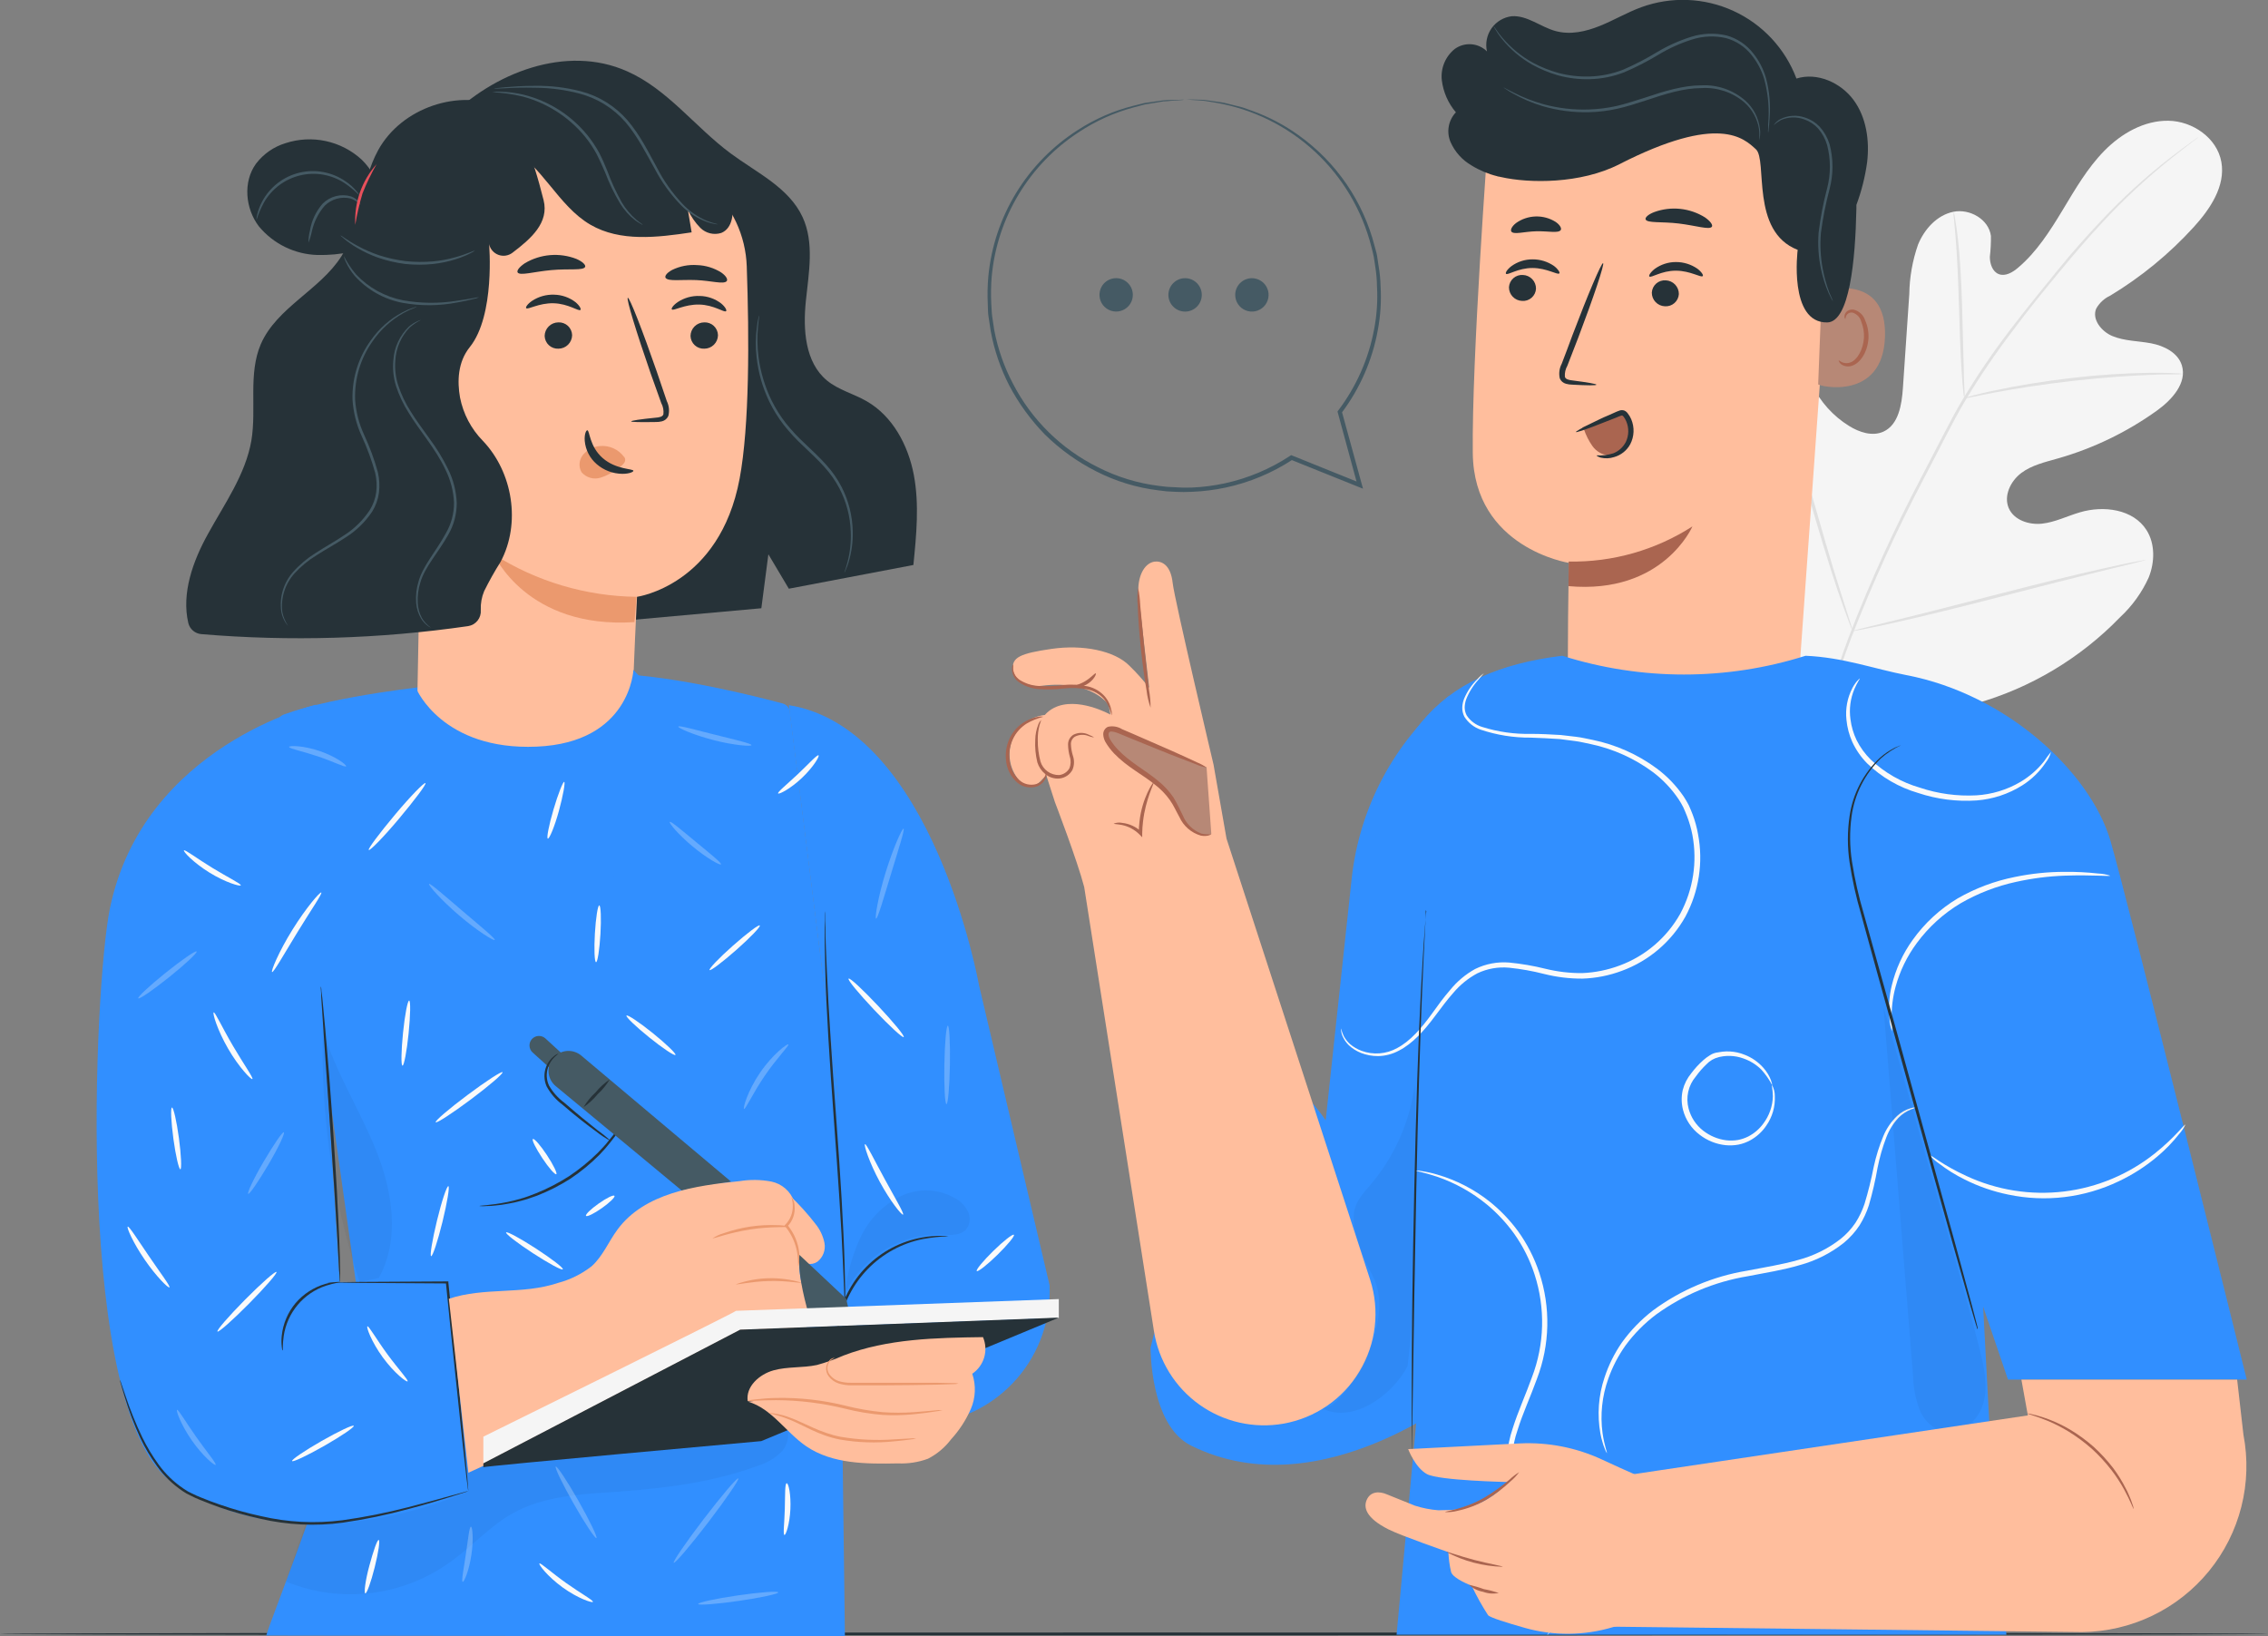 <svg width="323" height="233" viewBox="0 0 323 233" fill="none" xmlns="http://www.w3.org/2000/svg">
<rect x="0" y="0" width="323" height="233" fill="#808080" stroke="none"/>
<g clip-path="url(#clip0_17_1235)">
<path d="M259.045 99.136C247.336 89.597 245.724 73.376 247.283 59.02C247.543 56.62 247.466 54.074 248.765 52.049C250.065 50.023 252.839 48.785 254.88 49.954C256.599 50.925 257.226 53.058 258.097 54.846C259.259 57.236 261.075 59.248 263.333 60.648C264.8 61.558 266.657 62.177 268.232 61.459C270.387 60.472 270.845 57.636 271.006 55.236C271.312 50.782 271.615 46.326 271.915 41.867C271.95 39.468 272.37 37.091 273.161 34.827C274.071 32.61 275.867 30.63 278.19 30.156C280.514 29.682 283.219 31.211 283.54 33.588C283.554 34.582 283.503 35.575 283.387 36.562C283.387 37.563 283.754 38.694 284.679 39.038C285.604 39.382 286.62 38.786 287.384 38.136C290.029 35.912 291.932 32.923 293.728 29.95C295.524 26.976 297.274 23.926 299.705 21.457C302.135 18.988 305.383 17.138 308.823 17.192C312.262 17.245 315.747 19.638 316.358 23.062C316.97 26.487 314.761 29.766 312.422 32.334C308.95 36.145 304.944 39.433 300.53 42.096C299.683 42.488 298.982 43.138 298.528 43.954C297.893 45.482 299.292 47.202 300.821 47.844C302.563 48.571 304.504 48.532 306.354 48.884C308.203 49.236 310.175 50.214 310.733 52.026C311.498 54.541 309.296 56.956 307.164 58.477C302.891 61.541 298.12 63.843 293.063 65.281C291.259 65.8 289.364 66.221 287.858 67.352C286.353 68.484 285.336 70.57 286.062 72.313C286.788 74.056 288.959 74.767 290.824 74.561C292.689 74.354 294.408 73.475 296.212 72.948C299.59 71.946 303.809 72.489 305.704 75.486C306.95 77.45 306.874 80.072 306.01 82.228C305.046 84.359 303.666 86.277 301.952 87.869C296.284 93.731 289.163 97.986 281.316 100.199C273.505 102.278 266.397 102.492 259.03 99.136" fill="#F5F5F5"/>
<path d="M258.067 109.792C259.222 103.168 261.014 96.671 263.417 90.391C266.384 82.728 269.791 75.243 273.62 67.971L276.601 62.231C277.579 60.35 278.55 58.477 279.62 56.712C281.669 53.324 283.904 50.053 286.315 46.912C288.608 43.9 290.9 41.125 293.017 38.503C295.134 35.881 297.221 33.565 299.185 31.486C302.263 28.196 305.598 25.157 309.159 22.397C310.42 21.419 311.452 20.693 312.101 20.211L312.866 19.661C312.952 19.596 313.044 19.539 313.141 19.492C313.062 19.567 312.978 19.636 312.889 19.699L312.124 20.28C311.459 20.784 310.474 21.533 309.235 22.535C305.724 25.338 302.431 28.405 299.384 31.708C297.435 33.787 295.402 36.157 293.27 38.74C291.137 41.324 288.875 44.091 286.605 47.149C284.214 50.285 281.994 53.549 279.956 56.926C278.901 58.684 277.938 60.534 276.952 62.422C275.966 64.31 274.988 66.244 273.979 68.155C270.158 75.414 266.747 82.881 263.761 90.522C261.348 96.773 259.529 103.238 258.327 109.83" fill="#E0E0E0"/>
<path d="M279.757 56.704C279.667 56.367 279.615 56.021 279.604 55.672C279.527 54.999 279.443 54.029 279.367 52.828C279.206 50.42 279.092 47.095 278.985 43.426C278.878 39.757 278.725 36.44 278.526 34.039C278.435 32.847 278.343 31.876 278.274 31.203C278.219 30.857 278.201 30.506 278.221 30.156C278.331 30.488 278.406 30.832 278.442 31.18C278.564 31.845 278.702 32.816 278.84 34.009C279.115 36.409 279.321 39.734 279.428 43.411C279.535 47.088 279.612 50.291 279.68 52.813C279.68 53.937 279.749 54.892 279.772 55.657C279.808 56.005 279.803 56.357 279.757 56.704Z" fill="#E0E0E0"/>
<path d="M310.901 53.241C310.492 53.302 310.077 53.322 309.663 53.302C308.899 53.302 307.722 53.302 306.308 53.379C303.472 53.478 299.559 53.746 295.256 54.227C290.954 54.709 287.071 55.336 284.281 55.855C282.883 56.108 281.759 56.345 280.98 56.505C280.58 56.613 280.17 56.679 279.757 56.704C280.139 56.542 280.536 56.417 280.941 56.329C281.706 56.123 282.829 55.84 284.22 55.565C287.002 54.961 290.885 54.296 295.203 53.799C298.888 53.373 302.591 53.133 306.3 53.081C307.722 53.081 308.876 53.081 309.671 53.142C310.083 53.137 310.495 53.17 310.901 53.241Z" fill="#E0E0E0"/>
<path d="M263.845 89.856C263.773 89.733 263.714 89.602 263.669 89.467L263.226 88.312C262.844 87.311 262.332 85.851 261.697 84.032C260.474 80.408 258.946 75.34 257.333 69.73C255.721 64.119 254.276 59.028 253.099 55.389C252.541 53.616 252.075 52.156 251.731 51.07C251.586 50.596 251.464 50.206 251.372 49.893C251.317 49.759 251.284 49.617 251.272 49.473C251.348 49.596 251.409 49.726 251.456 49.862L251.892 51.009C252.274 52.011 252.786 53.471 253.42 55.29C254.643 58.921 256.172 63.981 257.784 69.6C259.397 75.218 260.841 80.301 262.018 83.94C262.576 85.713 263.042 87.173 263.386 88.251L263.753 89.436C263.805 89.571 263.836 89.712 263.845 89.856Z" fill="#E0E0E0"/>
<path d="M305.612 79.72C305.478 79.783 305.337 79.829 305.192 79.858L303.977 80.171L299.498 81.264C295.723 82.189 290.518 83.519 284.771 85.002C279.023 86.485 273.795 87.777 269.997 88.618C268.094 89.046 266.558 89.382 265.488 89.574L264.257 89.803C264.112 89.838 263.963 89.856 263.814 89.856C263.948 89.794 264.089 89.748 264.234 89.719L265.45 89.405L269.928 88.312C273.704 87.395 278.908 86.057 284.664 84.574C290.419 83.091 295.677 81.799 299.498 80.951C301.401 80.531 302.937 80.187 304.007 80.003L305.246 79.774C305.366 79.744 305.489 79.726 305.612 79.72Z" fill="#E0E0E0"/>
<path d="M323 232.648C323 232.763 250.684 232.847 161.508 232.847C72.332 232.847 0 232.763 0 232.648C0 232.534 72.293 232.45 161.508 232.45C250.722 232.45 323 232.541 323 232.648Z" fill="#263238"/>
<path d="M192.499 125.126L188.8 159.525C188.8 159.525 181.593 148.632 176.717 153.486C172.07 158.118 163.861 191.898 163.861 191.898C163.861 191.898 163.754 202.913 169.609 205.825C188.387 215.182 209.313 197.6 209.313 197.6L206.325 99.144C198.54 105.698 193.586 115.007 192.499 125.126Z" fill="#318FFF"/>
<path d="M255.851 101.216L223.361 98.624C223.162 94.802 223.43 80.148 223.43 80.148C223.43 80.148 209.91 78.046 209.749 64.532C209.589 51.017 211.92 19.966 211.92 19.966C219.603 16.662 228.03 15.471 236.328 16.515C244.627 17.559 252.496 20.801 259.122 25.906L261.124 27.435L255.851 101.216Z" fill="#FFBE9D"/>
<path d="M223.407 79.957C229.648 80.075 235.783 78.332 241.031 74.951C241.031 74.951 236.866 84.674 223.376 83.458L223.407 79.957Z" fill="#AA6550"/>
<path d="M259.465 41.447C259.695 41.347 268.751 38.702 268.453 47.944C268.155 57.186 258.946 54.984 258.938 54.717C258.93 54.449 259.465 41.447 259.465 41.447Z" fill="#B78876"/>
<path d="M261.865 51.307C261.911 51.307 262.026 51.422 262.293 51.56C262.67 51.736 263.1 51.758 263.493 51.621C264.487 51.292 265.358 49.771 265.457 48.104C265.498 47.321 265.368 46.539 265.075 45.811C264.999 45.519 264.853 45.25 264.649 45.028C264.445 44.805 264.19 44.636 263.906 44.535C263.722 44.478 263.525 44.489 263.349 44.564C263.172 44.64 263.028 44.776 262.943 44.947C262.813 45.2 262.859 45.383 262.813 45.398C262.767 45.414 262.622 45.238 262.706 44.856C262.769 44.631 262.903 44.433 263.088 44.29C263.349 44.11 263.669 44.036 263.982 44.084C264.364 44.176 264.716 44.365 265.004 44.633C265.291 44.901 265.505 45.238 265.625 45.612C265.988 46.426 266.15 47.315 266.099 48.204C265.977 50.061 264.968 51.774 263.623 52.118C263.372 52.183 263.11 52.191 262.856 52.141C262.602 52.091 262.362 51.983 262.156 51.827C261.88 51.529 261.835 51.323 261.865 51.307Z" fill="#AA6550"/>
<path d="M214.9 40.896C214.896 41.4 215.089 41.886 215.437 42.25C215.785 42.614 216.262 42.827 216.765 42.845C217.011 42.865 217.258 42.835 217.492 42.758C217.726 42.68 217.942 42.557 218.127 42.394C218.313 42.231 218.463 42.033 218.571 41.812C218.678 41.59 218.74 41.349 218.752 41.102C218.757 40.6 218.565 40.115 218.219 39.751C217.872 39.388 217.397 39.173 216.895 39.153C216.649 39.135 216.402 39.165 216.168 39.243C215.934 39.321 215.718 39.444 215.533 39.606C215.347 39.769 215.195 39.966 215.087 40.188C214.978 40.409 214.915 40.65 214.9 40.896Z" fill="#263238"/>
<path d="M214.48 38.985C214.717 39.237 216.184 38.152 218.256 38.16C220.327 38.167 221.855 39.207 222.077 38.924C222.184 38.809 221.939 38.351 221.313 37.869C220.415 37.248 219.347 36.92 218.256 36.929C217.174 36.925 216.12 37.265 215.244 37.9C214.579 38.419 214.365 38.87 214.48 38.985Z" fill="#263238"/>
<path d="M235.245 41.66C235.241 42.163 235.432 42.648 235.779 43.011C236.126 43.375 236.6 43.59 237.102 43.61C237.348 43.628 237.595 43.598 237.829 43.52C238.063 43.442 238.279 43.319 238.465 43.156C238.651 42.994 238.802 42.797 238.911 42.575C239.019 42.354 239.083 42.113 239.097 41.867C239.1 41.364 238.906 40.879 238.559 40.515C238.211 40.152 237.735 39.937 237.232 39.918C236.987 39.899 236.74 39.929 236.507 40.007C236.273 40.085 236.058 40.209 235.873 40.371C235.687 40.534 235.537 40.731 235.429 40.953C235.321 41.174 235.259 41.415 235.245 41.66Z" fill="#263238"/>
<path d="M234.894 39.367C235.139 39.62 236.598 38.534 238.677 38.542C240.756 38.549 242.277 39.589 242.499 39.306C242.613 39.199 242.369 38.74 241.734 38.259C240.836 37.638 239.769 37.307 238.677 37.311C237.596 37.31 236.543 37.649 235.666 38.282C235.001 38.809 234.779 39.26 234.894 39.367Z" fill="#263238"/>
<path d="M227.358 54.778C227.358 54.663 226.074 54.441 223.988 54.174C223.453 54.12 222.956 54.013 222.864 53.646C222.822 53.101 222.945 52.555 223.216 52.079C223.725 50.795 224.248 49.447 224.783 48.036C226.968 42.287 228.543 37.556 228.306 37.471C228.069 37.387 226.12 41.981 223.942 47.73C223.422 49.144 222.918 50.497 222.413 51.797C222.075 52.434 221.977 53.172 222.138 53.876C222.214 54.062 222.333 54.228 222.484 54.361C222.635 54.493 222.815 54.589 223.009 54.64C223.303 54.724 223.606 54.767 223.911 54.77C226.044 54.892 227.351 54.9 227.358 54.778Z" fill="#263238"/>
<path d="M234.359 31.234C234.565 31.8 236.652 31.532 239.075 31.823C241.497 32.113 243.485 32.778 243.806 32.273C243.951 32.029 243.607 31.509 242.812 30.951C241.749 30.289 240.549 29.876 239.304 29.743C238.058 29.611 236.799 29.762 235.62 30.187C234.726 30.523 234.275 30.959 234.359 31.234Z" fill="#263238"/>
<path d="M215.244 32.977C215.611 33.443 217.04 32.977 218.76 32.931C220.479 32.885 221.939 33.252 222.275 32.755C222.421 32.518 222.191 32.044 221.557 31.601C220.703 31.062 219.709 30.791 218.7 30.821C217.691 30.851 216.714 31.181 215.894 31.769C215.282 32.258 215.084 32.74 215.244 32.977Z" fill="#263238"/>
<path d="M205.339 11.436C205.244 10.597 205.362 9.747 205.685 8.966C206.007 8.185 206.522 7.499 207.181 6.971C207.862 6.476 208.697 6.239 209.537 6.302C210.377 6.365 211.167 6.724 211.767 7.315C211.64 6.751 211.633 6.166 211.746 5.599C211.86 5.032 212.091 4.494 212.425 4.022C212.76 3.55 213.19 3.154 213.687 2.858C214.185 2.563 214.739 2.376 215.313 2.309C217.522 2.171 219.402 3.837 221.527 4.418C223.651 4.999 225.837 4.495 227.84 3.692C229.842 2.89 231.707 1.773 233.732 1.032C238.012 -0.531 242.735 -0.342 246.875 1.559C251.015 3.46 254.238 6.919 255.843 11.183C258.801 10.258 262.156 11.764 263.982 14.241C265.809 16.718 266.275 20.035 265.908 23.108C265.624 25.181 265.111 27.217 264.38 29.178C264.38 29.353 264.38 29.522 264.38 29.697C264.235 37.127 263.394 45.857 260.222 45.911C254.696 45.995 256.019 35.576 256.019 35.576C249.232 32.961 251.762 22.795 250.065 21.251C248.368 19.707 244.822 16.129 230.622 23.383C225.104 26.204 217.774 26.12 213.769 25.21L213.418 25.134H213.334C213.295 25.121 213.256 25.105 213.219 25.088C211.932 24.771 210.702 24.255 209.573 23.559C208.245 22.793 207.195 21.623 206.577 20.219C206.28 19.516 206.194 18.742 206.329 17.991C206.465 17.24 206.817 16.545 207.342 15.992C206.244 14.701 205.548 13.117 205.339 11.436Z" fill="#263238"/>
<path d="M282.432 186.05L283.448 205.244L285.741 232.763H198.896L202.672 192.051L195.273 127.725C195.915 104.992 204.644 95.544 222.497 93.373L221.091 93.549C223.552 93.258 221.091 93.549 222.497 93.373C233.771 96.935 245.868 96.935 257.142 93.373C262.492 93.602 266.932 95.246 271.487 96.125C285.833 98.869 297.641 109.953 300.53 119.607C302.892 127.55 319.973 196.438 319.973 196.438H285.971L282.432 186.05Z" fill="#318FFF"/>
<path d="M225.592 61.168C225.882 62.008 226.288 62.804 226.8 63.53C227.059 63.893 227.391 64.196 227.776 64.42C228.161 64.644 228.589 64.784 229.032 64.83C229.505 64.828 229.97 64.708 230.385 64.481C230.8 64.254 231.152 63.928 231.409 63.53C231.913 62.722 232.146 61.774 232.073 60.824C232.073 59.968 231.645 58.951 230.797 58.852C230.44 58.838 230.085 58.914 229.765 59.074L225.31 60.885" fill="#AA6550"/>
<path d="M227.373 64.837C228.18 64.892 228.989 64.793 229.758 64.547C230.537 64.24 231.176 63.658 231.554 62.911C231.767 62.457 231.882 61.962 231.891 61.461C231.901 60.959 231.804 60.461 231.608 59.999C231.508 59.76 231.38 59.534 231.225 59.326C231.042 59.142 231.08 59.15 230.889 59.181C230.644 59.261 230.404 59.355 230.171 59.464L229.406 59.762C228.451 60.144 227.587 60.48 226.861 60.755C225.402 61.298 224.477 61.589 224.431 61.52C224.385 61.451 225.233 60.947 226.64 60.266C227.343 59.93 228.168 59.502 229.124 59.112L229.842 58.791C230.109 58.664 230.382 58.552 230.66 58.455C230.873 58.383 231.104 58.383 231.317 58.455C231.514 58.536 231.683 58.671 231.806 58.844C232.012 59.1 232.182 59.383 232.311 59.685C232.553 60.253 232.667 60.868 232.643 61.486C232.619 62.103 232.459 62.707 232.173 63.255C231.932 63.697 231.605 64.086 231.211 64.4C230.817 64.714 230.365 64.946 229.88 65.082C229.255 65.287 228.586 65.313 227.947 65.158C227.565 65.036 227.358 64.883 227.373 64.837Z" fill="#263238"/>
<path d="M195.129 182.213L174.676 119.409L172.827 108.867C172.827 108.867 167.263 85.354 167.011 83.03C166.728 80.34 165.36 79.835 164.382 79.973C162.853 80.248 161.959 82.266 162.135 84.559C162.196 85.323 163.663 97.936 163.663 97.936C162.803 96.827 161.865 95.78 160.858 94.802C158.741 92.647 154.224 91.745 149.753 92.394C145.282 93.044 144.082 93.594 144.25 95.345C144.297 95.674 144.416 95.988 144.6 96.265C144.784 96.541 145.027 96.773 145.313 96.943C146.21 97.546 147.299 97.797 148.37 97.646C155.546 96.736 157.893 100.375 157.893 100.375L158.137 101.751C158.137 101.751 153.429 99.106 150.097 100.795C149.603 101.045 149.162 101.387 148.798 101.804C147.818 101.915 146.885 102.279 146.089 102.862C145.294 103.444 144.665 104.224 144.264 105.125C143.863 106.026 143.704 107.016 143.804 107.997C143.903 108.978 144.258 109.915 144.831 110.717C145.382 111.482 146.36 112.17 147.239 111.887C147.706 111.687 148.115 111.375 148.431 110.977C148.61 110.779 148.807 110.597 149.02 110.434L150.235 114.203C150.235 114.203 153.429 122.527 154.408 126.304L164.343 189.543C164.672 191.626 165.412 193.622 166.52 195.416C167.628 197.21 169.082 198.765 170.797 199.991C172.512 201.217 174.454 202.089 176.51 202.557C178.565 203.024 180.694 203.078 182.77 202.714C185.004 202.321 187.127 201.453 188.998 200.17C190.868 198.887 192.441 197.218 193.613 195.275C194.784 193.333 195.525 191.162 195.786 188.908C196.048 186.655 195.824 184.372 195.129 182.213Z" fill="#FFBE9D"/>
<path d="M172.513 118.767C171.237 119.271 169.777 118.445 168.937 117.36C168.096 116.275 167.66 114.922 166.904 113.775C164.611 110.335 159.918 109.089 157.824 105.55C157.526 105.053 157.319 104.357 157.74 103.968C158.16 103.578 158.756 103.792 159.268 103.968L171.833 109.25" fill="#B78876"/>
<path d="M171.81 109.28C171.409 108.99 170.972 108.751 170.511 108.569C169.655 108.156 168.402 107.591 166.85 106.895L161.393 104.51L159.803 103.83C159.205 103.455 158.482 103.332 157.793 103.486C157.583 103.58 157.406 103.735 157.286 103.932C157.166 104.128 157.108 104.357 157.121 104.587C157.141 104.963 157.248 105.329 157.434 105.657C157.777 106.235 158.182 106.773 158.642 107.262C160.514 109.219 162.776 110.32 164.473 111.719C165.294 112.343 166.016 113.087 166.613 113.928C167.156 114.692 167.53 115.571 167.958 116.32C168.244 116.959 168.665 117.528 169.193 117.988C169.721 118.447 170.343 118.786 171.015 118.981C172.024 119.172 172.544 118.782 172.498 118.767C172.029 118.828 171.552 118.802 171.092 118.69C170.49 118.46 169.943 118.108 169.485 117.655C169.027 117.203 168.669 116.659 168.432 116.06C168.042 115.296 167.668 114.448 167.133 113.569C166.521 112.658 165.77 111.848 164.909 111.168C163.166 109.693 160.919 108.546 159.2 106.727C158.78 106.288 158.411 105.804 158.099 105.282C157.816 104.793 157.793 104.266 158.099 104.182C158.405 104.097 158.986 104.281 159.521 104.51L161.11 105.168L166.636 107.407C168.218 108.027 169.502 108.523 170.389 108.852C170.84 109.06 171.319 109.204 171.81 109.28Z" fill="#AA6550"/>
<path d="M158.305 101.858C158.134 101.003 157.762 100.202 157.22 99.519C156.599 98.825 155.771 98.35 154.859 98.166C153.72 97.945 152.555 97.904 151.404 98.043C150.215 98.187 149.014 98.21 147.82 98.112C146.816 98.017 145.854 97.661 145.03 97.08C144.753 96.871 144.527 96.6 144.369 96.291C144.212 95.981 144.127 95.639 144.12 95.291C144.104 95.043 144.162 94.795 144.289 94.581C144.334 94.581 144.289 94.841 144.289 95.284C144.323 95.591 144.424 95.888 144.585 96.152C144.746 96.416 144.963 96.641 145.221 96.813C146.01 97.312 146.911 97.607 147.843 97.669C149.008 97.738 150.177 97.7 151.335 97.554C152.54 97.412 153.759 97.474 154.943 97.738C155.936 97.964 156.825 98.519 157.465 99.312C157.882 99.844 158.161 100.472 158.275 101.139C158.346 101.372 158.356 101.62 158.305 101.858Z" fill="#AA6550"/>
<path d="M162.081 83.703C162.254 84.526 162.356 85.362 162.387 86.203C162.547 87.922 162.746 89.971 162.968 92.234C163.189 94.496 163.449 96.537 163.64 98.257C163.787 99.085 163.862 99.924 163.862 100.765C163.579 99.971 163.386 99.148 163.289 98.311C163.021 96.782 162.715 94.649 162.471 92.287C162.226 89.925 162.081 87.777 162.028 86.225C161.952 85.385 161.97 84.539 162.081 83.703Z" fill="#AA6550"/>
<path d="M155.768 104.999C155.506 104.961 155.249 104.891 155.004 104.793C154.69 104.668 154.353 104.613 154.016 104.633C153.679 104.652 153.351 104.746 153.055 104.908C152.876 105.03 152.732 105.198 152.638 105.394C152.544 105.59 152.503 105.807 152.52 106.024C152.547 106.572 152.644 107.114 152.81 107.637C153.03 108.292 153 109.005 152.726 109.639C152.541 109.969 152.28 110.251 151.965 110.461C151.65 110.67 151.29 110.803 150.915 110.847C150.545 110.885 150.172 110.848 149.817 110.737C149.463 110.627 149.134 110.446 148.851 110.205C148.326 109.776 147.938 109.202 147.735 108.554C147.479 107.499 147.378 106.412 147.437 105.328C147.45 104.596 147.593 103.871 147.858 103.188C147.943 102.928 148.096 102.696 148.301 102.515C148.301 102.515 148.179 102.775 148.041 103.28C147.862 103.96 147.78 104.663 147.796 105.366C147.787 106.398 147.916 107.426 148.179 108.424C148.35 108.996 148.705 109.495 149.188 109.845C149.672 110.194 150.257 110.375 150.854 110.358C151.149 110.322 151.432 110.218 151.682 110.055C151.931 109.892 152.139 109.674 152.29 109.418C152.512 108.889 152.537 108.297 152.359 107.751C152.2 107.186 152.115 106.603 152.107 106.016C152.102 105.737 152.169 105.46 152.303 105.215C152.437 104.97 152.633 104.764 152.871 104.617C153.211 104.444 153.587 104.353 153.968 104.353C154.349 104.353 154.725 104.444 155.065 104.617C155.546 104.816 155.814 104.969 155.768 104.999Z" fill="#AA6550"/>
<path d="M149.027 109.8C149.027 109.8 149.149 110.052 149.027 110.518C148.933 110.846 148.765 111.147 148.536 111.399C148.306 111.651 148.022 111.847 147.705 111.971C147.222 112.133 146.705 112.167 146.206 112.069C145.706 111.972 145.24 111.745 144.854 111.413C143.938 110.596 143.371 109.457 143.272 108.233C143.141 107.028 143.389 105.812 143.983 104.755C144.471 103.901 145.182 103.196 146.039 102.714C146.602 102.386 147.222 102.166 147.865 102.064C148.099 102.008 148.342 102.008 148.576 102.064C147.751 102.273 146.959 102.595 146.222 103.02C145.366 103.561 144.681 104.333 144.247 105.248C143.813 106.163 143.647 107.182 143.769 108.187C143.856 109.286 144.349 110.314 145.152 111.069C145.476 111.361 145.869 111.567 146.294 111.668C146.719 111.768 147.162 111.759 147.583 111.642C147.864 111.547 148.122 111.392 148.34 111.189C148.557 110.987 148.729 110.74 148.844 110.465C149.004 110.06 148.981 109.8 149.027 109.8Z" fill="#AA6550"/>
<path d="M158.604 117.284C158.982 117.122 159.401 117.082 159.803 117.169C160.854 117.278 161.837 117.739 162.593 118.476L162.188 118.644C162.181 118.072 162.214 117.5 162.287 116.932C162.662 113.614 164.221 111.314 164.313 111.398C164.404 111.482 163.143 113.798 162.784 116.993C162.717 117.541 162.679 118.092 162.669 118.644V119.218L162.272 118.812C161.587 118.131 160.719 117.663 159.773 117.467C159.047 117.337 158.604 117.337 158.604 117.284Z" fill="#AA6550"/>
<path d="M156.059 95.88C156.181 95.926 155.791 96.882 154.736 97.47C153.682 98.059 152.673 97.921 152.696 97.791C152.719 97.661 153.582 97.562 154.492 97.027C155.401 96.492 155.929 95.804 156.059 95.88Z" fill="#AA6550"/>
<path d="M211.331 95.872C211.331 95.872 211.049 96.178 210.567 96.767C209.804 97.596 209.203 98.56 208.794 99.61C208.672 99.968 208.605 100.341 208.595 100.719C208.596 101.122 208.696 101.518 208.886 101.873C209.407 102.658 210.185 103.236 211.087 103.509C213.348 104.218 215.711 104.552 218.08 104.495C219.395 104.495 220.816 104.571 222.268 104.656L224.492 104.915C225.257 104.999 226.021 105.206 226.785 105.343C230.103 106.021 233.232 107.414 235.956 109.425C237.441 110.533 238.732 111.879 239.778 113.408C240.041 113.808 240.283 114.222 240.504 114.646C240.726 115.097 240.878 115.533 241.062 115.976C241.403 116.881 241.658 117.815 241.826 118.767C242.595 122.773 241.961 126.922 240.03 130.516C238.035 134.082 234.831 136.817 230.996 138.228C229.195 138.905 227.294 139.282 225.371 139.344C223.537 139.355 221.709 139.134 219.93 138.687C218.288 138.265 216.617 137.966 214.931 137.793C213.373 137.642 211.803 137.92 210.391 138.595C209.094 139.292 207.94 140.228 206.99 141.355C206.035 142.425 205.225 143.549 204.422 144.611C202.84 146.744 201.159 148.624 199.202 149.61C198.305 150.091 197.308 150.353 196.29 150.375C195.44 150.385 194.597 150.229 193.806 149.916C193.177 149.665 192.599 149.3 192.102 148.838C191.745 148.492 191.455 148.082 191.246 147.631C191.067 147.264 190.976 146.861 190.979 146.453C191.032 146.453 191.047 146.874 191.391 147.562C191.618 147.975 191.913 148.347 192.263 148.663C192.751 149.08 193.31 149.406 193.913 149.626C194.739 149.931 195.622 150.053 196.499 149.983C197.377 149.913 198.229 149.653 198.996 149.221C200.83 148.25 202.427 146.423 203.971 144.283C204.736 143.212 205.561 142.066 206.532 140.95C207.513 139.741 208.717 138.731 210.078 137.976C211.592 137.232 213.281 136.915 214.962 137.059C216.685 137.226 218.394 137.52 220.075 137.938C221.795 138.363 223.561 138.571 225.333 138.557C227.163 138.482 228.969 138.116 230.683 137.472C234.337 136.115 237.39 133.503 239.296 130.103C241.138 126.67 241.748 122.709 241.024 118.881C240.847 117.971 240.592 117.079 240.259 116.213C240.076 115.785 239.923 115.342 239.732 114.96C239.532 114.559 239.307 114.171 239.059 113.798C238.073 112.336 236.854 111.045 235.452 109.976C232.816 108.011 229.787 106.639 226.571 105.955C225.807 105.81 225.043 105.603 224.332 105.519L222.146 105.236C220.709 105.137 219.333 105.076 217.996 105.03C215.57 105.051 213.157 104.666 210.857 103.891C209.9 103.559 209.086 102.909 208.549 102.049C208.339 101.635 208.236 101.175 208.251 100.711C208.272 100.3 208.357 99.895 208.504 99.511C208.951 98.437 209.614 97.466 210.452 96.66C210.707 96.357 211.003 96.092 211.331 95.872Z" fill="#FAFAFA"/>
<path d="M269.47 146.843C269.26 146.292 269.137 145.712 269.103 145.123C268.933 143.52 269.039 141.899 269.417 140.331C269.977 137.995 270.987 135.791 272.39 133.841C274.097 131.448 276.28 129.434 278.802 127.924C281.338 126.468 284.095 125.435 286.964 124.867C289.29 124.386 291.659 124.143 294.034 124.14C295.627 124.123 297.22 124.202 298.803 124.377C299.387 124.401 299.966 124.504 300.523 124.683C300.523 124.821 298.039 124.545 294.042 124.683C291.711 124.769 289.394 125.066 287.117 125.57C284.338 126.174 281.67 127.205 279.207 128.627C276.775 130.083 274.657 132.008 272.978 134.292C271.6 136.151 270.579 138.251 269.967 140.483C269.554 141.992 269.366 143.553 269.409 145.116C269.473 145.689 269.493 146.267 269.47 146.843Z" fill="#FAFAFA"/>
<path d="M311.23 160.144C310.997 160.634 310.693 161.088 310.328 161.489C309.418 162.642 308.394 163.7 307.271 164.646C305.598 166.065 303.745 167.257 301.761 168.193C296.866 170.547 291.331 171.217 286.017 170.097C283.865 169.659 281.781 168.94 279.818 167.956C278.497 167.307 277.245 166.526 276.081 165.625C275.63 165.324 275.228 164.955 274.889 164.532C274.98 164.41 276.723 165.931 280.063 167.452C284.396 169.464 289.205 170.227 293.949 169.654C298.692 169.081 303.182 167.196 306.912 164.211C309.778 161.925 311.108 160.029 311.23 160.144Z" fill="#FAFAFA"/>
<path d="M272.841 157.683C272.62 157.805 272.387 157.902 272.145 157.973C271.49 158.24 270.895 158.635 270.395 159.135C269.628 159.95 269.031 160.909 268.637 161.956C268.104 163.353 267.69 164.793 267.399 166.259C267.085 168.064 266.671 169.851 266.161 171.61C265.839 172.612 265.395 173.569 264.839 174.462C264.223 175.399 263.471 176.239 262.607 176.953C260.743 178.437 258.594 179.522 256.294 180.141C253.94 180.844 251.448 181.227 248.942 181.716C244.225 182.493 239.753 184.356 235.88 187.158C234.222 188.401 232.755 189.879 231.524 191.546C230.475 193.017 229.639 194.628 229.04 196.331C228.157 198.808 227.879 201.461 228.23 204.067C228.505 205.909 228.925 206.873 228.841 206.903C228.706 206.688 228.598 206.457 228.52 206.215C228.402 205.931 228.302 205.64 228.222 205.344C228.099 204.942 227.999 204.534 227.924 204.121C227.445 201.459 227.645 198.72 228.505 196.155C229.086 194.381 229.92 192.7 230.981 191.164C232.231 189.425 233.73 187.88 235.429 186.577C239.374 183.667 243.952 181.734 248.789 180.936C251.318 180.439 253.787 180.065 256.072 179.407C258.278 178.828 260.342 177.806 262.141 176.403C262.954 175.748 263.665 174.975 264.25 174.11C264.785 173.273 265.216 172.375 265.534 171.434C266.064 169.693 266.503 167.925 266.849 166.137C267.172 164.641 267.63 163.178 268.217 161.765C268.665 160.683 269.334 159.706 270.181 158.898C270.722 158.391 271.373 158.016 272.084 157.805C272.327 157.722 272.583 157.681 272.841 157.683Z" fill="#FAFAFA"/>
<path d="M252.365 154.495C252.629 154.975 252.766 155.514 252.763 156.062C252.839 157.568 252.408 159.056 251.54 160.289C250.955 161.159 250.168 161.875 249.247 162.376C248.728 162.66 248.168 162.863 247.588 162.98C246.974 163.094 246.346 163.12 245.724 163.056C244.387 162.911 243.117 162.398 242.055 161.573C240.888 160.692 240.053 159.442 239.686 158.027C239.452 157.105 239.439 156.141 239.648 155.214C239.873 154.333 240.291 153.513 240.87 152.813C241.366 152.15 241.926 151.538 242.544 150.986C242.842 150.712 243.167 150.469 243.515 150.26C243.873 150.021 244.286 149.877 244.715 149.84L244.814 150.52L244.44 150.612L244.248 149.954C245.639 149.56 247.121 149.64 248.46 150.184C249.481 150.575 250.393 151.207 251.119 152.026C251.584 152.542 251.952 153.137 252.205 153.784C252.365 154.235 252.403 154.487 252.373 154.495C251.958 153.702 251.444 152.965 250.844 152.301C250.12 151.586 249.245 151.043 248.284 150.711C247.055 150.264 245.713 150.23 244.462 150.612L244.271 149.954L244.646 149.847L244.753 150.535C244.098 150.693 243.502 151.038 243.041 151.529C242.478 152.063 241.966 152.649 241.512 153.28C240.982 153.903 240.611 154.647 240.433 155.446C240.254 156.245 240.273 157.076 240.488 157.866C240.817 159.107 241.545 160.206 242.559 160.993C243.508 161.733 244.637 162.206 245.831 162.361C246.382 162.425 246.941 162.412 247.489 162.323C248.004 162.228 248.503 162.06 248.972 161.826C249.821 161.39 250.556 160.762 251.119 159.991C251.97 158.868 252.448 157.508 252.487 156.1C252.464 155.068 252.289 154.518 252.365 154.495Z" fill="#FAFAFA"/>
<path d="M203.046 129.568C203.06 129.636 203.06 129.706 203.046 129.774C203.046 129.927 203.046 130.126 203.046 130.37C203.046 130.928 202.978 131.7 202.932 132.663C202.81 134.666 202.695 137.563 202.534 141.141C202.236 148.303 201.938 158.195 201.709 169.134C201.48 180.072 201.335 189.971 201.228 197.134C201.174 200.696 201.128 203.586 201.098 205.626C201.098 206.597 201.059 207.369 201.052 207.92C201.052 208.164 201.052 208.363 201.052 208.524C201.062 208.592 201.062 208.662 201.052 208.73C201.04 208.662 201.04 208.592 201.052 208.524C201.052 208.363 201.052 208.164 201.052 207.92C201.052 207.362 201.052 206.59 201.052 205.626V197.142C201.052 189.971 201.182 180.072 201.419 169.126C201.656 158.18 201.984 148.296 202.359 141.133C202.557 137.556 202.718 134.659 202.886 132.663C202.962 131.685 203.024 130.913 203.069 130.37C203.069 130.126 203.115 129.927 203.131 129.766C203.094 129.704 203.066 129.637 203.046 129.568Z" fill="#263238"/>
<g opacity="0.2">
<path opacity="0.2" d="M188.441 200.604C192.706 202.645 198.277 198.724 200.455 194.535C200.455 194.535 201.594 185.286 201.441 180.561C201.143 171.817 201.785 163.156 201.487 154.411C200.818 159.647 198.652 164.578 195.251 168.614C194.311 169.722 193.256 170.823 192.904 172.229C192.278 174.752 194.204 179.285 195.442 181.571C199.263 188.557 190.932 200.681 188.716 200.429" fill="black"/>
</g>
<g opacity="0.2">
<path opacity="0.2" d="M268.255 143.541C269.646 160.97 271.042 178.401 272.443 195.834C272.484 197.486 272.794 199.121 273.36 200.673C273.65 201.448 274.12 202.144 274.732 202.702C275.343 203.26 276.078 203.665 276.876 203.884C279.352 204.388 281.76 202.255 282.455 199.825C283.151 197.394 282.6 194.802 281.989 192.349C280.95 188.167 279.78 184.024 278.603 179.881C275.195 167.854 271.783 155.83 268.37 143.809" fill="black"/>
</g>
<path d="M220.35 232.817C220.877 231.956 221.272 231.021 221.519 230.042C221.947 228.154 221.679 225.234 220.212 222.077C219.494 220.494 218.477 218.851 217.453 217.047C216.282 215.132 215.411 213.049 214.87 210.87C214.413 208.399 214.597 205.851 215.405 203.471C216.169 201.009 217.277 198.617 218.171 196.11C219.966 191.422 220.101 186.261 218.554 181.486C217.888 179.419 216.911 177.465 215.657 175.692C214.55 174.152 213.253 172.757 211.797 171.541C209.666 169.785 207.235 168.428 204.621 167.536C202.764 166.917 201.678 166.772 201.694 166.68C201.95 166.665 202.208 166.688 202.458 166.749C203.211 166.858 203.954 167.024 204.682 167.245C207.384 168.027 209.91 169.325 212.118 171.068C213.643 172.284 215.002 173.695 216.161 175.264C217.478 177.081 218.509 179.09 219.218 181.219C220.857 186.146 220.738 191.489 218.882 196.339C217.965 198.892 216.849 201.269 216.115 203.662C215.332 205.915 215.138 208.33 215.55 210.679C216.053 212.795 216.878 214.822 217.996 216.688C218.982 218.499 219.983 220.166 220.694 221.809C222.13 225.088 222.329 228.138 221.779 230.08C221.575 230.822 221.258 231.529 220.839 232.175C220.556 232.633 220.373 232.832 220.35 232.817Z" fill="#FAFAFA"/>
<path d="M292.1 107.063C291.952 107.62 291.692 108.14 291.336 108.592C290.467 109.887 289.337 110.985 288.019 111.818C286.054 113.058 283.816 113.798 281.5 113.974C278.683 114.165 275.855 113.804 273.177 112.911C270.447 112.117 267.952 110.669 265.908 108.692C265.031 107.803 264.314 106.768 263.791 105.634C263.349 104.641 263.07 103.582 262.966 102.5C262.792 100.932 263.09 99.349 263.822 97.952C263.934 97.736 264.061 97.529 264.204 97.332C264.301 97.181 264.414 97.04 264.54 96.912C264.731 96.706 264.846 96.599 264.869 96.622C264.892 96.644 264.525 97.126 264.105 98.089C263.523 99.46 263.328 100.964 263.539 102.439C263.669 103.451 263.958 104.437 264.395 105.359C264.916 106.407 265.608 107.36 266.443 108.179C268.421 110.04 270.813 111.402 273.421 112.154C276.007 113.02 278.732 113.39 281.454 113.248C283.666 113.117 285.817 112.465 287.729 111.344C289.018 110.584 290.158 109.594 291.091 108.424C291.404 107.953 291.741 107.499 292.1 107.063Z" fill="#FAFAFA"/>
<path d="M281.637 189.291C281.637 189.291 281.599 189.222 281.553 189.077C281.507 188.932 281.438 188.702 281.354 188.435C281.186 187.846 280.942 187.021 280.628 185.966L278.03 176.846C275.859 169.118 272.879 158.501 269.623 146.729C267.987 140.843 266.436 135.262 265.037 130.133C264.331 127.721 263.787 125.264 263.409 122.78C263.088 120.603 263.088 118.39 263.409 116.213C263.865 113.03 265.39 110.097 267.735 107.897C268.387 107.326 269.108 106.84 269.883 106.452L270.502 106.192C270.568 106.155 270.641 106.129 270.716 106.115C269.67 106.607 268.699 107.245 267.834 108.011C265.569 110.219 264.11 113.123 263.692 116.259C263.399 118.409 263.422 120.59 263.761 122.734C264.149 125.201 264.7 127.64 265.412 130.034C266.833 135.14 268.4 140.736 270.043 146.622C273.291 158.386 276.234 169.034 278.366 176.77C279.413 180.592 280.254 183.734 280.85 185.943C281.125 187.005 281.347 187.846 281.5 188.442C281.568 188.71 281.622 188.924 281.66 189.092C281.66 189.159 281.653 189.226 281.637 189.291Z" fill="#263238"/>
<path d="M250.508 20.012C250.571 19.469 250.571 18.92 250.508 18.377C250.276 16.894 249.529 15.541 248.399 14.554C246.698 13.117 244.506 12.396 242.285 12.544C239.785 12.544 237.126 13.385 234.374 14.31C232.999 14.761 231.631 15.197 230.285 15.495C228.987 15.782 227.664 15.943 226.334 15.976C224.081 16.035 221.832 15.741 219.67 15.105C218.22 14.668 216.823 14.073 215.504 13.331C215.143 13.137 214.794 12.923 214.457 12.689C214.332 12.617 214.217 12.53 214.113 12.429C214.113 12.429 214.633 12.72 215.581 13.194C216.914 13.875 218.312 14.42 219.754 14.822C221.89 15.411 224.104 15.668 226.319 15.586C227.625 15.543 228.925 15.379 230.201 15.097C231.524 14.799 232.869 14.333 234.252 13.912C236.996 12.987 239.709 12.154 242.277 12.154C244.574 12.028 246.83 12.808 248.559 14.325C249.711 15.358 250.449 16.773 250.638 18.308C250.729 18.878 250.684 19.462 250.508 20.012Z" fill="#455A64"/>
<path d="M261.024 42.861C261.024 42.861 260.948 42.769 260.841 42.578C260.734 42.387 260.596 42.096 260.421 41.714C259.95 40.635 259.592 39.51 259.351 38.358C258.984 36.641 258.865 34.88 258.999 33.13C259.255 31.01 259.658 28.91 260.207 26.846C260.739 24.811 260.739 22.674 260.207 20.639C259.953 19.767 259.512 18.961 258.915 18.277C258.383 17.7 257.716 17.264 256.974 17.008C255.892 16.598 254.693 16.628 253.634 17.092C253.265 17.297 252.919 17.541 252.602 17.819C252.843 17.452 253.175 17.155 253.565 16.955C254.104 16.687 254.692 16.529 255.294 16.493C255.895 16.456 256.497 16.54 257.065 16.741C257.862 16.997 258.582 17.45 259.16 18.055C259.798 18.768 260.275 19.61 260.558 20.524C261.114 22.624 261.114 24.831 260.558 26.93C260.013 28.978 259.602 31.059 259.328 33.16C259.183 34.876 259.271 36.604 259.588 38.297C259.803 39.441 260.118 40.564 260.528 41.653C260.856 42.425 261.055 42.845 261.024 42.861Z" fill="#455A64"/>
<path d="M251.808 18.919C251.791 18.739 251.791 18.557 251.808 18.377C251.808 17.987 251.808 17.474 251.869 16.848C251.954 14.954 251.742 13.058 251.242 11.229C250.867 9.987 250.254 8.829 249.438 7.82C248.515 6.659 247.246 5.821 245.816 5.427C244.215 5.056 242.543 5.125 240.978 5.626C239.283 6.161 237.659 6.897 236.14 7.82C234.599 8.75 232.995 9.573 231.34 10.281C229.762 10.898 228.089 11.234 226.395 11.275C224.868 11.314 223.344 11.128 221.871 10.725C220.595 10.354 219.364 9.841 218.202 9.196C216.527 8.25 215.05 6.988 213.853 5.481C213.524 5.077 213.227 4.648 212.967 4.197C212.864 4.048 212.777 3.889 212.707 3.723C212.832 3.853 212.942 3.997 213.036 4.151C213.317 4.582 213.629 4.994 213.968 5.382C215.194 6.824 216.673 8.031 218.332 8.944C219.483 9.558 220.698 10.042 221.955 10.388C223.401 10.768 224.894 10.938 226.388 10.893C228.035 10.843 229.661 10.51 231.195 9.907C232.831 9.197 234.416 8.377 235.941 7.453C237.49 6.52 239.145 5.776 240.871 5.236C242.503 4.723 244.243 4.66 245.907 5.053C247.409 5.474 248.735 6.366 249.691 7.598C250.527 8.645 251.146 9.848 251.51 11.138C252 12.993 252.173 14.919 252.022 16.832C251.983 17.513 251.93 18.033 251.884 18.361C251.882 18.55 251.857 18.737 251.808 18.919Z" fill="#455A64"/>
<path d="M231.623 210.06L288.799 201.537L287.882 196.446H318.606L319.5 204.274C320.155 207.675 320.055 211.18 319.206 214.539C318.358 217.898 316.781 221.029 314.589 223.711C312.396 226.394 309.641 228.561 306.518 230.061C303.396 231.56 299.982 232.355 296.518 232.389L229.857 231.624L231.623 210.06Z" fill="#FFBE9D"/>
<path d="M235.75 211.046C235.444 211.146 231.592 209.418 228.145 207.82C224.485 206.119 220.467 205.332 216.436 205.527L200.547 206.337C200.547 206.337 201.525 208.959 203.214 209.892C204.903 210.825 214.778 211.023 214.778 211.023L214.266 211.543C212.186 213.687 209.349 214.931 206.363 215.006L204.835 215.044C203.708 214.955 202.595 214.737 201.518 214.394L197.597 212.812C196.412 212.277 195.159 212.361 194.639 213.576C194.173 214.654 194.517 216.145 197.757 217.773C199.561 218.683 206.271 221.006 206.271 221.006C206.315 221.959 206.445 222.906 206.661 223.835C206.952 224.813 209.588 225.784 209.588 225.784C210.272 227.237 211.054 228.641 211.927 229.988C212.233 230.332 214.625 231.074 217.162 231.792C221.261 232.945 225.602 232.91 229.681 231.693L235.742 229.889V211.444" fill="#FFBE9D"/>
<path d="M214.006 223.093C211.206 223.02 208.462 222.298 205.989 220.983C206.035 220.876 207.77 221.549 209.978 222.122C212.187 222.696 214.021 222.979 214.006 223.093Z" fill="#AA6550"/>
<path d="M213.448 226.816C212.704 226.977 211.93 226.921 211.217 226.655C210.467 226.52 209.77 226.175 209.207 225.662C209.926 225.814 210.634 226.019 211.324 226.273C212.044 226.403 212.754 226.585 213.448 226.816Z" fill="#AA6550"/>
<path d="M303.878 214.868C303.801 214.868 303.427 213.76 302.51 212.086C301.972 211.107 301.359 210.171 300.676 209.288C299.839 208.209 298.911 207.204 297.901 206.284C296.876 205.38 295.777 204.564 294.615 203.845C293.664 203.261 292.67 202.75 291.642 202.317C289.876 201.59 288.707 201.33 288.73 201.254C289.013 201.277 289.293 201.333 289.563 201.422C289.884 201.485 290.201 201.57 290.511 201.674C290.877 201.789 291.275 201.904 291.749 202.087C292.808 202.487 293.831 202.978 294.806 203.555C296 204.268 297.125 205.089 298.169 206.009C299.192 206.943 300.131 207.966 300.974 209.066C301.65 209.976 302.246 210.943 302.754 211.956C302.991 212.376 303.144 212.789 303.305 213.141C303.439 213.439 303.554 213.745 303.649 214.058C303.758 214.317 303.835 214.59 303.878 214.868Z" fill="#AA6550"/>
<path d="M216.352 209.617C216.001 210.102 215.59 210.541 215.13 210.924C214.074 211.921 212.913 212.8 211.667 213.546C210.406 214.28 209.036 214.809 207.609 215.113C207.027 215.271 206.423 215.336 205.821 215.304C205.782 215.159 208.572 214.906 211.461 213.202C212.686 212.467 213.849 211.633 214.939 210.71C215.373 210.301 215.847 209.935 216.352 209.617Z" fill="#AA6550"/>
<path d="M51.933 191.485C53.293 191.485 41.523 223.116 38.489 231.196C38.153 232.09 37.923 232.878 37.923 232.878L120.328 233.015L119.357 156.322C119.361 156.271 119.361 156.22 119.357 156.169L112.479 101.315C112.445 101.049 112.333 100.799 112.158 100.596C111.982 100.394 111.751 100.248 111.493 100.176C108.229 99.297 96.467 96.262 87.472 95.926C76.932 95.536 61.677 97.63 61.677 97.63C61.677 97.63 47.974 98.991 40.407 101.743C40.115 101.847 39.867 102.05 39.707 102.316C39.547 102.582 39.484 102.896 39.528 103.203L51.933 191.485Z" fill="#318FFF"/>
<path d="M89.986 157.469C89.881 157.815 89.743 158.15 89.573 158.47C89.405 158.857 89.211 159.232 88.993 159.594C88.728 160.086 88.438 160.563 88.121 161.023C87.75 161.593 87.347 162.142 86.914 162.667C86.437 163.278 85.927 163.862 85.385 164.417C84.126 165.686 82.744 166.825 81.258 167.819C79.751 168.782 78.154 169.596 76.489 170.249C75.725 170.517 74.96 170.792 74.265 170.968C73.612 171.153 72.948 171.301 72.278 171.411C71.729 171.517 71.176 171.594 70.619 171.641C70.199 171.698 69.775 171.726 69.351 171.725C68.992 171.764 68.631 171.764 68.273 171.725C68.273 171.641 69.802 171.648 72.224 171.159C72.882 171.029 73.532 170.866 74.173 170.67C74.876 170.486 75.595 170.204 76.351 169.905C77.985 169.245 79.554 168.434 81.036 167.482C82.502 166.506 83.871 165.393 85.125 164.157C85.683 163.569 86.234 163.026 86.654 162.452C87.093 161.945 87.504 161.415 87.884 160.863C89.321 158.852 89.91 157.43 89.986 157.469Z" fill="#263238"/>
<g opacity="0.2">
<path opacity="0.2" d="M40.721 225.195C44.582 226.778 48.787 227.338 52.928 226.82C57.07 226.301 61.007 224.723 64.36 222.237C67.333 220.081 69.825 217.261 73.034 215.464C77.483 212.988 82.779 212.751 87.862 212.407C94.656 211.918 101.512 211.084 107.901 208.715C109.234 208.325 110.443 207.595 111.409 206.597C112.288 205.535 112.586 203.861 111.722 202.775C110.859 201.69 109.215 201.613 107.802 201.659C86.493 202.286 67.02 203.991 46.277 208.921" fill="black"/>
</g>
<path d="M63.688 17.016C70.276 10.304 80.67 6.314 89.276 10.136C95.069 12.674 98.997 18.109 104.08 21.862C107.779 24.599 112.349 26.716 114.29 30.89C116.002 34.567 115.177 38.855 114.764 42.891C114.352 46.927 114.642 51.582 117.768 54.174C119.404 55.527 121.589 56.069 123.416 57.124C127.138 59.257 129.347 63.408 130.142 67.62C130.937 71.832 130.509 76.174 130.081 80.447L112.342 83.825L109.43 78.925L108.428 86.608L85.79 88.649L63.688 17.016Z" fill="#263238"/>
<path d="M60.76 24.339V29.269L59.362 103.272C59.239 111.849 67.448 119.149 76.634 119.21C85.905 119.271 89.688 112.33 89.956 103.639C90.231 94.55 90.72 84.98 90.72 84.98C90.72 84.98 102.482 83.359 105.333 68.162C106.747 60.595 106.709 48.127 106.35 37.922C106.274 35.745 105.758 33.605 104.834 31.632C103.909 29.659 102.595 27.894 100.971 26.442C99.347 24.99 97.445 23.882 95.382 23.184C93.318 22.486 91.134 22.213 88.962 22.382L60.76 24.339Z" fill="#FFBE9D"/>
<path d="M102.253 47.73C102.245 48.24 102.037 48.727 101.674 49.086C101.311 49.444 100.822 49.647 100.312 49.648C100.062 49.662 99.812 49.625 99.577 49.54C99.342 49.456 99.126 49.324 98.942 49.155C98.758 48.985 98.61 48.781 98.507 48.553C98.403 48.325 98.347 48.079 98.34 47.829C98.35 47.319 98.558 46.832 98.92 46.473C99.283 46.113 99.771 45.909 100.281 45.903C100.531 45.889 100.782 45.926 101.018 46.012C101.253 46.097 101.47 46.229 101.653 46.399C101.837 46.569 101.985 46.775 102.088 47.004C102.191 47.232 102.247 47.479 102.253 47.73Z" fill="#263238"/>
<path d="M103.407 44.305C103.155 44.557 101.702 43.411 99.585 43.365C97.468 43.319 95.902 44.321 95.68 44.053C95.573 43.938 95.833 43.487 96.521 43.013C97.448 42.402 98.544 42.097 99.654 42.142C100.762 42.16 101.834 42.535 102.711 43.212C103.323 43.724 103.529 44.191 103.407 44.305Z" fill="#263238"/>
<path d="M81.48 47.73C81.47 48.239 81.261 48.725 80.899 49.084C80.536 49.442 80.048 49.645 79.538 49.648C79.289 49.662 79.039 49.625 78.803 49.54C78.568 49.456 78.352 49.324 78.169 49.155C77.985 48.985 77.837 48.781 77.733 48.553C77.63 48.325 77.573 48.079 77.566 47.829C77.576 47.319 77.784 46.832 78.147 46.473C78.509 46.113 78.997 45.909 79.508 45.903C79.758 45.889 80.008 45.926 80.244 46.012C80.48 46.097 80.696 46.229 80.88 46.399C81.064 46.569 81.212 46.775 81.315 47.004C81.418 47.232 81.474 47.479 81.48 47.73Z" fill="#263238"/>
<path d="M82.664 44.129C82.412 44.374 80.96 43.235 78.843 43.181C76.726 43.128 75.159 44.145 74.937 43.877C74.83 43.763 75.09 43.304 75.778 42.837C76.706 42.226 77.801 41.919 78.912 41.959C80.019 41.979 81.09 42.354 81.969 43.029C82.58 43.548 82.786 44.015 82.664 44.129Z" fill="#263238"/>
<path d="M89.887 60.006C89.887 59.884 91.201 59.693 93.326 59.479C93.869 59.441 94.381 59.349 94.48 58.982C94.543 58.427 94.433 57.867 94.167 57.377C93.701 56.054 93.204 54.678 92.684 53.226C90.636 47.332 89.168 42.524 89.406 42.402C89.642 42.279 91.5 47.042 93.548 52.943C94.045 54.395 94.519 55.779 94.962 57.109C95.287 57.766 95.365 58.517 95.183 59.227C95.1 59.415 94.975 59.582 94.818 59.715C94.66 59.847 94.474 59.942 94.274 59.991C93.974 60.065 93.666 60.099 93.357 60.09C91.217 60.129 89.895 60.098 89.887 60.006Z" fill="#263238"/>
<path d="M90.659 84.98C83.46 84.893 76.427 82.807 70.344 78.956C70.344 78.956 75.014 89.589 90.353 88.58L90.659 84.98Z" fill="#EB996E"/>
<path d="M88.855 65.036C88.469 64.516 87.957 64.104 87.367 63.836C86.778 63.569 86.13 63.456 85.485 63.507C85.018 63.537 84.562 63.661 84.145 63.871C83.727 64.081 83.356 64.373 83.054 64.73C82.764 65.074 82.586 65.499 82.543 65.947C82.501 66.395 82.597 66.845 82.817 67.237C83.149 67.623 83.587 67.901 84.077 68.037C84.567 68.174 85.086 68.161 85.569 68.002C86.572 67.675 87.501 67.156 88.305 66.473C88.549 66.311 88.759 66.104 88.924 65.862C88.998 65.748 89.038 65.615 89.038 65.479C89.038 65.344 88.998 65.211 88.924 65.097" fill="#EB996E"/>
<path d="M83.643 61.267C83.987 61.267 83.926 63.561 85.836 65.227C87.747 66.894 90.2 66.718 90.208 67.039C90.208 67.184 89.65 67.475 88.618 67.467C87.278 67.453 85.986 66.962 84.973 66.083C83.998 65.243 83.389 64.055 83.276 62.773C83.207 61.81 83.482 61.252 83.643 61.267Z" fill="#263238"/>
<path d="M83.337 37.991C83.108 38.557 81.044 38.228 78.53 38.457C76.015 38.687 74.028 39.306 73.715 38.786C73.577 38.534 73.936 38.022 74.762 37.471C75.858 36.822 77.087 36.43 78.357 36.325C79.627 36.221 80.904 36.406 82.091 36.867C82.985 37.257 83.429 37.724 83.337 37.991Z" fill="#263238"/>
<path d="M103.483 40.047C103.017 40.514 101.267 39.963 99.135 39.879C97.002 39.795 95.206 40.093 94.801 39.581C94.625 39.337 94.923 38.863 95.726 38.434C96.829 37.895 98.055 37.658 99.28 37.747C100.5 37.787 101.687 38.151 102.719 38.801C103.453 39.314 103.69 39.818 103.483 40.047Z" fill="#263238"/>
<path d="M44.993 100.344C44.993 100.344 20.414 106.108 15.645 129.392C13.451 140.093 10.386 201.606 24.709 211.184C43.197 223.521 66.744 212.3 66.744 212.3L63.687 182.549H48.402L46.346 149.954C46.942 152.5 44.993 100.344 44.993 100.344Z" fill="#318FFF"/>
<path d="M132.427 202.729C137.248 202.235 141.698 199.917 144.868 196.25C148.037 192.582 149.686 187.843 149.478 183L139.435 140.323C139.435 140.323 132.923 103.708 112.341 100.405L119.357 156.207L118.685 167.972C118.685 167.972 119.006 175.753 119.793 190.338L132.427 202.729Z" fill="#318FFF"/>
<path d="M135.086 176.028C133.845 176.074 132.609 176.209 131.387 176.434C128.438 177.033 125.736 178.502 123.63 180.652C121.524 182.802 120.11 185.535 119.571 188.496C119.372 189.725 119.262 190.966 119.243 192.211C119.162 191.881 119.124 191.542 119.128 191.202C119.087 190.279 119.144 189.354 119.296 188.442C119.785 185.401 121.209 182.587 123.37 180.392C125.532 178.198 128.323 176.731 131.357 176.197C132.266 176.029 133.191 175.952 134.116 175.967C134.441 175.948 134.767 175.968 135.086 176.028Z" fill="#263238"/>
<path d="M71.674 15.311C74.441 19.026 75.755 21.877 77.414 28.489C78.232 31.723 75.595 34.009 72.981 35.988C72.7 36.202 72.37 36.341 72.021 36.394C71.672 36.446 71.315 36.41 70.984 36.288C70.653 36.166 70.357 35.962 70.125 35.696C69.893 35.43 69.732 35.11 69.656 34.765C69.656 34.765 70.558 44.894 66.897 49.434C65.185 51.567 65.109 54.296 65.514 56.597C65.973 58.937 67.111 61.09 68.785 62.789C73.034 67.253 74.212 74.538 71.284 80.011C70.436 81.356 69.658 82.744 68.953 84.169C68.597 85.02 68.432 85.939 68.472 86.86C68.517 87.401 68.355 87.938 68.018 88.364C67.682 88.79 67.197 89.072 66.66 89.153C54.083 90.973 41.34 91.355 28.676 90.292C28.24 90.257 27.827 90.086 27.494 89.804C27.16 89.521 26.924 89.141 26.819 88.718C25.825 84.467 27.483 79.881 29.601 76.059C31.97 71.74 34.95 67.597 35.799 62.743C36.563 58.156 35.317 53.249 37.152 48.983C39.444 43.763 45.559 41.293 48.616 36.501C51.512 31.983 51.276 26.059 53.866 21.365C57.199 15.326 65.384 12.544 71.697 15.303" fill="#263238"/>
<path d="M72.377 20.914C77.184 23.391 79.408 29.269 84.078 31.991C88.328 34.467 93.632 33.818 98.5 33.084C98.324 32.006 98.141 30.92 97.957 29.843C98.396 30.818 99.007 31.707 99.761 32.465C100.144 32.839 100.622 33.101 101.143 33.225C101.664 33.349 102.208 33.329 102.719 33.168C104.355 32.51 104.569 30.263 104.156 28.581C103.408 25.844 101.941 23.358 99.906 21.381C96.271 17.69 91.429 15.432 86.266 15.02C81.103 14.607 75.964 16.067 71.789 19.133" fill="#263238"/>
<path d="M117.447 129.728C117.482 129.927 117.498 130.13 117.493 130.332C117.493 130.76 117.493 131.333 117.546 132.052C117.546 133.581 117.653 135.713 117.768 138.381C117.99 143.732 118.486 151.101 119.09 159.242C119.694 167.383 120.145 174.767 120.29 180.118C120.367 182.793 120.405 184.957 120.382 186.455C120.382 187.174 120.382 187.747 120.382 188.175C120.4 188.376 120.4 188.578 120.382 188.779C120.347 188.579 120.331 188.377 120.336 188.175C120.336 187.747 120.336 187.174 120.282 186.455C120.282 184.926 120.175 182.801 120.061 180.126C119.847 174.775 119.342 167.413 118.746 159.265C118.15 151.116 117.684 143.747 117.539 138.396C117.462 135.721 117.432 133.55 117.447 132.052C117.447 131.333 117.447 130.76 117.447 130.332C117.434 130.131 117.434 129.929 117.447 129.728Z" fill="#263238"/>
<path d="M48.425 182.556C48.39 182.416 48.372 182.273 48.371 182.128C48.371 181.8 48.325 181.364 48.287 180.898C48.226 179.774 48.142 178.253 48.043 176.388C47.821 172.566 47.485 167.314 47.087 161.497C46.69 155.68 46.323 150.474 46.056 146.614C45.933 144.756 45.834 143.228 45.757 142.104C45.757 141.607 45.712 141.202 45.696 140.881C45.678 140.736 45.678 140.59 45.696 140.445C45.734 140.585 45.757 140.728 45.765 140.873C45.765 141.194 45.849 141.599 45.903 142.096C46.01 143.212 46.155 144.733 46.331 146.599C46.667 150.421 47.095 155.657 47.477 161.474C47.859 167.291 48.165 172.558 48.31 176.372C48.379 178.283 48.432 179.828 48.44 180.89V182.121C48.455 182.266 48.45 182.413 48.425 182.556Z" fill="#263238"/>
<path d="M48.425 182.556C48.425 182.625 47.66 182.663 46.422 183.069C44.856 183.587 43.464 184.531 42.402 185.794C41.34 187.057 40.649 188.591 40.407 190.223C40.216 191.477 40.316 192.272 40.247 192.28C40.178 192.287 40.17 192.089 40.125 191.729C40.068 191.221 40.068 190.709 40.125 190.201C40.303 188.487 40.99 186.866 42.096 185.545C43.216 184.238 44.693 183.287 46.346 182.809C46.845 182.669 47.357 182.582 47.874 182.549C48.226 182.511 48.425 182.526 48.425 182.556Z" fill="#263238"/>
<path d="M66.706 212.307C66.658 212.153 66.627 211.994 66.614 211.833C66.569 211.482 66.515 211.031 66.439 210.473C66.301 209.242 66.11 207.553 65.873 205.474C65.422 201.208 64.811 195.391 64.138 188.97C63.916 186.738 63.695 184.575 63.496 182.572L63.687 182.748L51.459 182.671L47.905 182.618H46.957C46.848 182.631 46.738 182.631 46.628 182.618C46.736 182.589 46.846 182.576 46.957 182.579H47.905L51.459 182.526L63.687 182.457H63.855V182.633L64.513 189.023C65.139 195.452 65.705 201.254 66.125 205.55C66.309 207.629 66.462 209.326 66.569 210.557C66.614 211.115 66.645 211.574 66.675 211.925C66.696 212.051 66.707 212.179 66.706 212.307Z" fill="#263238"/>
<path d="M66.706 212.307C66.517 212.388 66.323 212.457 66.126 212.514L64.452 213.049C62.992 213.507 60.875 214.15 58.23 214.853C55.135 215.699 51.991 216.352 48.815 216.81C44.9 217.339 40.922 217.15 37.075 216.252C35.082 215.821 33.117 215.27 31.19 214.601C30.265 214.264 29.356 213.928 28.477 213.561C28.041 213.378 27.606 213.202 27.193 212.98L26.566 212.667L25.978 212.292C24.541 211.32 23.293 210.095 22.294 208.676C21.415 207.456 20.648 206.159 20.001 204.801C19.093 202.838 18.327 200.812 17.708 198.739C17.479 197.975 17.311 197.44 17.212 197.05C17.149 196.852 17.101 196.65 17.066 196.446C17.158 196.632 17.232 196.827 17.288 197.027L17.854 198.693C18.532 200.735 19.338 202.731 20.269 204.671C20.92 206.009 21.688 207.288 22.562 208.493C23.548 209.869 24.775 211.055 26.184 211.994L26.75 212.353L27.354 212.659C27.751 212.873 28.187 213.041 28.622 213.225C29.494 213.584 30.395 213.92 31.32 214.241C33.232 214.905 35.182 215.451 37.159 215.877C40.963 216.765 44.895 216.965 48.769 216.466C51.933 216.025 55.069 215.402 58.162 214.601C60.806 213.928 62.931 213.324 64.406 212.919L66.103 212.453C66.298 212.384 66.501 212.335 66.706 212.307Z" fill="#263238"/>
<path d="M53.736 33.42C54.471 31.616 54.65 29.634 54.251 27.727C53.852 25.82 52.893 24.076 51.497 22.718C50.062 21.407 48.306 20.499 46.406 20.088C44.506 19.677 42.531 19.778 40.683 20.379C38.999 20.886 37.519 21.914 36.456 23.314C34.584 25.898 34.928 29.705 36.884 32.25C37.908 33.482 39.182 34.482 40.623 35.182C42.063 35.882 43.637 36.266 45.238 36.309C48.446 36.373 51.627 35.715 54.547 34.383" fill="#263238"/>
<path d="M79.149 154.656C84.499 159.066 97.079 169.508 97.079 169.508L104.118 168.254L82.779 150.298C82.226 149.836 81.518 149.601 80.798 149.642C80.078 149.683 79.401 149.997 78.904 150.52C78.635 150.801 78.426 151.134 78.291 151.499C78.157 151.864 78.099 152.253 78.122 152.641C78.145 153.03 78.248 153.409 78.425 153.756C78.602 154.102 78.848 154.409 79.149 154.656Z" fill="#455A64"/>
<path d="M78.621 152.362L75.855 149.863C75.594 149.627 75.436 149.299 75.411 148.949C75.387 148.598 75.499 148.252 75.725 147.982C75.843 147.844 75.988 147.731 76.151 147.649C76.314 147.568 76.492 147.52 76.673 147.509C76.855 147.497 77.037 147.523 77.209 147.583C77.381 147.643 77.539 147.737 77.674 147.86L80.341 150.306L78.621 152.362Z" fill="#455A64"/>
<path d="M86.829 153.708C86.361 154.488 85.782 155.196 85.11 155.81C84.531 156.512 83.857 157.129 83.107 157.644C83.577 156.863 84.156 156.152 84.827 155.535C85.402 154.831 86.077 154.216 86.829 153.708Z" fill="#263238"/>
<path d="M87.028 162.498C86.276 162.103 85.562 161.637 84.896 161.107C83.627 160.19 81.908 158.86 80.097 157.285C79.169 156.594 78.402 155.71 77.85 154.694C77.458 153.804 77.434 152.796 77.781 151.888C78.013 151.286 78.403 150.757 78.912 150.36C79.271 150.092 79.508 150.008 79.516 150.031C79.523 150.054 79.325 150.184 79.011 150.482C78.567 150.903 78.236 151.428 78.048 152.011C77.765 152.85 77.814 153.767 78.186 154.571C78.737 155.525 79.479 156.355 80.364 157.01C82.16 158.577 83.841 159.938 85.072 160.908C85.757 161.397 86.41 161.928 87.028 162.498Z" fill="#263238"/>
<path d="M63.924 184.934C68.999 183.237 74.38 184.383 79.447 182.679C81.187 182.221 82.816 181.418 84.239 180.317C85.852 178.887 86.669 176.785 87.953 175.058C91.775 169.89 98.951 168.82 105.356 168.178C106.841 167.939 108.357 167.96 109.835 168.239C110.573 168.388 111.261 168.725 111.832 169.218C112.402 169.711 112.836 170.343 113.09 171.052C113.503 172.497 112.571 174.301 111.073 174.454C112.479 174.515 113.457 175.937 113.717 177.32C113.977 178.704 113.717 180.126 113.931 181.517C114.191 183.474 115.261 185.301 115.2 187.273C115.116 189.971 112.907 192.196 110.385 193.235C107.863 194.275 105.134 194.413 102.467 194.764C89.321 196.614 79.386 204.067 66.706 209.701" fill="#FFBE9D"/>
<path d="M113.839 179.117C113.969 179.328 114.14 179.51 114.342 179.651C114.545 179.793 114.774 179.892 115.016 179.942C115.259 179.991 115.509 179.99 115.75 179.939C115.992 179.888 116.221 179.787 116.423 179.644C116.815 179.332 117.115 178.918 117.29 178.448C117.465 177.978 117.509 177.469 117.416 176.976C117.216 175.99 116.781 175.067 116.147 174.286C115.031 172.84 113.804 171.483 112.479 170.227L108.428 173.636L113.839 179.117Z" fill="#FFBE9D"/>
<path d="M112.341 174.668C112.341 174.798 109.85 174.591 106.846 175.058C103.842 175.524 101.496 176.426 101.496 176.311C101.953 176.01 102.453 175.778 102.979 175.623C104.22 175.183 105.499 174.861 106.8 174.66C108.102 174.463 109.421 174.394 110.736 174.454C111.279 174.447 111.819 174.519 112.341 174.668Z" fill="#EB996E"/>
<path d="M114.13 182.633C114.13 182.755 112.043 182.327 109.468 182.404C106.892 182.48 104.844 182.985 104.821 182.862C107.821 181.799 111.081 181.719 114.13 182.633Z" fill="#EB996E"/>
<path d="M113.702 180.279C113.633 180.279 113.702 179.682 113.587 178.75C113.44 177.54 113.019 176.379 112.357 175.356C112.198 175.109 112.024 174.871 111.837 174.645L111.722 174.5L111.844 174.377C112.193 174.023 112.467 173.602 112.649 173.14C112.832 172.678 112.92 172.183 112.907 171.687C112.907 170.922 112.678 170.494 112.731 170.471C113.004 170.812 113.155 171.235 113.159 171.671C113.218 172.215 113.155 172.766 112.975 173.282C112.795 173.799 112.503 174.27 112.12 174.66V174.393C112.32 174.636 112.506 174.892 112.678 175.157C113.376 176.232 113.781 177.47 113.855 178.75C113.915 179.264 113.863 179.786 113.702 180.279Z" fill="#EB996E"/>
<path d="M113.847 178.681L120.512 184.934L121.36 188.649L115.2 187.258C114.313 184.124 113.664 181.135 113.847 178.681Z" fill="#455A64"/>
<path d="M104.821 186.646C104.683 186.891 68.838 204.564 68.838 204.564V208.386L105.417 189.352L150.792 187.663V184.972L104.821 186.646Z" fill="#F5F5F5"/>
<path d="M68.838 208.913C69.091 208.745 108.413 205.198 108.413 205.198L150.792 187.617L105.417 189.329L68.838 208.363V208.913Z" fill="#263238"/>
<path d="M106.487 199.503C106.174 197.44 108.146 195.681 110.156 195.123C112.166 194.565 114.313 194.795 116.346 194.359C117.636 194.004 118.898 193.555 120.122 193.014C126.389 190.613 133.267 190.483 139.993 190.392C140.384 191.303 140.445 192.322 140.166 193.273C139.887 194.225 139.285 195.049 138.465 195.605C139.02 197.249 138.947 199.041 138.258 200.635C137.565 202.213 136.617 203.667 135.453 204.938C134.575 206.102 133.443 207.051 132.144 207.713C130.785 208.211 129.341 208.435 127.895 208.371C123.385 208.462 118.555 208.47 114.833 205.94C111.936 203.968 109.934 200.589 106.579 199.595H107.343" fill="#FFBE9D"/>
<path d="M136.523 197.004C136.242 197.067 135.955 197.095 135.667 197.088L133.313 197.164C131.326 197.21 128.582 197.241 125.556 197.256H121.276C120.635 197.265 119.998 197.17 119.388 196.973C118.844 196.781 118.368 196.433 118.02 195.972C117.874 195.781 117.768 195.563 117.707 195.331C117.647 195.099 117.634 194.857 117.668 194.619C117.726 194.264 117.891 193.936 118.142 193.679C118.236 193.568 118.353 193.481 118.486 193.423C118.618 193.364 118.762 193.337 118.907 193.342C118.645 193.433 118.409 193.585 118.219 193.786C117.974 194.065 117.838 194.423 117.838 194.795C117.838 195.166 117.974 195.525 118.219 195.804C118.542 196.204 118.975 196.501 119.464 196.66C120.045 196.83 120.648 196.907 121.253 196.889H125.525C128.582 196.889 131.295 196.889 133.283 196.889L135.637 196.935C135.934 196.919 136.232 196.942 136.523 197.004Z" fill="#EB996E"/>
<path d="M134.215 200.78C133.863 200.88 133.502 200.95 133.138 200.986C132.434 201.101 131.418 201.246 130.157 201.369C128.671 201.518 127.176 201.551 125.686 201.468C123.865 201.32 122.06 201.018 120.29 200.566C117.095 199.786 113.819 199.383 110.53 199.366C109.269 199.366 108.237 199.412 107.542 199.45C107.173 199.482 106.802 199.482 106.434 199.45C106.791 199.353 107.157 199.292 107.527 199.266C108.521 199.144 109.521 199.072 110.522 199.052C113.84 198.984 117.152 199.351 120.374 200.146C122.131 200.593 123.919 200.905 125.724 201.078C127.197 201.179 128.676 201.179 130.149 201.078C131.41 200.994 132.442 200.887 133.13 200.826C133.489 200.774 133.853 200.759 134.215 200.78Z" fill="#EB996E"/>
<path d="M130.477 204.816C130.202 204.9 129.917 204.952 129.629 204.969C129.087 205.046 128.292 205.145 127.336 205.229C124.769 205.499 122.177 205.414 119.632 204.977C116.613 204.403 114.282 202.859 112.471 202.148C111.494 201.751 110.484 201.442 109.452 201.223C109.738 201.188 110.028 201.204 110.308 201.269C111.094 201.387 111.863 201.595 112.601 201.888C114.473 202.554 116.805 204.029 119.739 204.587C122.263 205.013 124.829 205.134 127.382 204.946L129.675 204.816C129.942 204.787 130.211 204.787 130.477 204.816Z" fill="#EB996E"/>
<g opacity="0.2">
<path opacity="0.2" d="M120.313 184.292C120.607 181.489 121.361 178.754 122.545 176.197C123.742 173.64 125.771 171.565 128.3 170.311C129.57 169.703 130.974 169.43 132.379 169.515C133.785 169.601 135.145 170.043 136.332 170.8C137.049 171.262 137.609 171.931 137.937 172.719C138.098 173.111 138.146 173.54 138.077 173.958C138.009 174.377 137.825 174.768 137.548 175.088C136.707 175.99 135.255 175.853 134.047 175.791C131.229 175.714 128.447 176.446 126.032 177.901C123.617 179.356 121.669 181.473 120.42 184.001" fill="black"/>
</g>
<g opacity="0.2">
<path opacity="0.2" d="M53.943 181.968C57 176.487 55.899 169.615 53.568 163.806C51.237 157.996 47.76 152.645 45.979 146.637C45.644 158.825 47.415 170.979 51.214 182.564" fill="black"/>
</g>
<path d="M59.323 98.135C59.323 98.135 63.03 106.872 76.405 106.314C89.78 105.756 90.208 95.383 90.208 95.383L99.157 104.9L90.659 122.413L79.24 130.936L63.687 124.545L50.87 114.608L59.323 98.135Z" fill="#318FFF"/>
<g opacity="0.5">
<path opacity="0.5" d="M28.003 135.484C28.14 135.652 26.398 137.288 24.097 139.13C21.797 140.973 19.833 142.326 19.695 142.15C19.558 141.974 21.3 140.353 23.593 138.511C25.886 136.669 27.865 135.308 28.003 135.484Z" fill="#FAFAFA"/>
</g>
<path d="M34.293 126.059C34.224 126.258 32.115 125.661 29.829 124.247C27.544 122.833 26.054 121.236 26.199 121.083C26.344 120.93 28.026 122.222 30.242 123.575C32.459 124.928 34.354 125.845 34.293 126.059Z" fill="#FAFAFA"/>
<path d="M45.757 127.083C45.941 127.221 44.229 129.675 42.326 132.793C40.423 135.912 38.948 138.511 38.749 138.412C38.55 138.312 39.689 135.53 41.653 132.373C43.617 129.216 45.597 126.946 45.757 127.083Z" fill="#FAFAFA"/>
<path d="M35.944 153.647C35.791 153.784 34.025 151.98 32.482 149.312C30.938 146.645 30.235 144.221 30.433 144.153C30.632 144.084 31.648 146.316 33.169 148.907C34.69 151.499 36.12 153.494 35.944 153.647Z" fill="#FAFAFA"/>
<path d="M25.688 166.496C25.474 166.496 25.023 164.585 24.694 162.154C24.365 159.724 24.274 157.728 24.488 157.698C24.702 157.667 25.152 159.617 25.481 162.047C25.81 164.478 25.886 166.466 25.688 166.496Z" fill="#FAFAFA"/>
<g opacity="0.5">
<path opacity="0.5" d="M35.348 169.997C35.157 169.89 36.112 167.842 37.541 165.411C38.971 162.98 40.232 161.122 40.423 161.229C40.614 161.337 39.659 163.393 38.229 165.816C36.8 168.239 35.539 170.081 35.348 169.997Z" fill="#FAFAFA"/>
</g>
<path d="M24.128 183.306C23.968 183.451 22.263 181.777 20.605 179.361C18.946 176.946 18.006 174.775 18.19 174.66C18.373 174.545 19.634 176.541 21.247 178.91C22.859 181.28 24.296 183.16 24.128 183.306Z" fill="#FAFAFA"/>
<path d="M39.376 181.112C39.529 181.265 37.771 183.29 35.455 185.629C33.139 187.969 31.129 189.75 30.969 189.597C30.808 189.444 32.566 187.418 34.889 185.071C37.213 182.725 39.215 180.959 39.376 181.112Z" fill="#FAFAFA"/>
<g opacity="0.5">
<path opacity="0.5" d="M30.708 208.577C30.563 208.73 28.866 207.323 27.323 205.107C25.779 202.89 25.03 200.826 25.213 200.742C25.397 200.658 26.474 202.515 27.98 204.648C29.486 206.781 30.869 208.416 30.708 208.577Z" fill="#FAFAFA"/>
</g>
<path d="M50.381 203.02C50.488 203.211 48.608 204.487 46.185 205.871C43.762 207.255 41.699 208.225 41.599 208.034C41.5 207.843 43.373 206.567 45.795 205.183C48.218 203.799 50.274 202.829 50.381 203.02Z" fill="#FAFAFA"/>
<path d="M58.047 196.69C57.909 196.851 56.128 195.49 54.508 193.266C52.888 191.041 52.131 188.932 52.33 188.855C52.529 188.779 53.583 190.659 55.15 192.8C56.717 194.94 58.207 196.522 58.047 196.69Z" fill="#FAFAFA"/>
<path d="M71.567 152.668C71.704 152.844 69.679 154.587 67.05 156.551C64.421 158.516 62.189 159.968 62.051 159.792C61.914 159.617 63.947 157.881 66.576 155.917C69.205 153.952 71.437 152.5 71.567 152.668Z" fill="#FAFAFA"/>
<path d="M57.321 151.735C57.099 151.735 57.137 149.618 57.397 147.057C57.657 144.497 58.047 142.471 58.268 142.471C58.49 142.471 58.452 144.588 58.192 147.149C57.932 149.71 57.535 151.774 57.321 151.735Z" fill="#FAFAFA"/>
<g opacity="0.5">
<path opacity="0.5" d="M70.459 133.841C70.337 134.016 67.967 132.556 65.369 130.332C62.77 128.108 60.951 126.005 61.104 125.86C61.257 125.715 63.313 127.534 65.889 129.728C68.464 131.922 70.589 133.657 70.459 133.841Z" fill="#FAFAFA"/>
</g>
<path d="M60.592 111.504C60.76 111.65 59.063 113.897 56.862 116.527C54.661 119.156 52.689 121.167 52.521 121.029C52.353 120.891 54.05 118.636 56.251 116.007C58.452 113.377 60.424 111.367 60.592 111.504Z" fill="#FAFAFA"/>
<g opacity="0.5">
<path opacity="0.5" d="M49.288 109.112C49.166 109.311 47.461 108.432 45.237 107.69C43.013 106.949 41.171 106.589 41.171 106.36C41.171 106.131 43.189 106.146 45.513 106.933C47.836 107.721 49.403 108.928 49.288 109.112Z" fill="#FAFAFA"/>
</g>
<path d="M78.018 119.408C77.811 119.347 78.171 117.49 78.828 115.258C79.485 113.026 80.188 111.268 80.356 111.329C80.525 111.39 80.204 113.247 79.592 115.479C78.981 117.712 78.232 119.477 78.018 119.408Z" fill="#FAFAFA"/>
<path d="M84.888 137.005C84.667 137.005 84.59 135.171 84.72 132.939C84.85 130.706 85.133 128.91 85.347 128.918C85.561 128.925 85.645 130.752 85.515 132.984C85.385 135.216 85.102 137.021 84.888 137.005Z" fill="#FAFAFA"/>
<path d="M96.2 150.207C96.062 150.382 94.388 149.266 92.463 147.715C90.537 146.163 89.084 144.772 89.222 144.604C89.359 144.435 91.033 145.544 92.959 147.095C94.885 148.647 96.314 150.038 96.2 150.207Z" fill="#FAFAFA"/>
<path d="M108.207 131.777C108.352 131.937 106.861 133.497 104.874 135.247C102.887 136.998 101.16 138.305 101.053 138.121C100.946 137.938 102.398 136.401 104.385 134.651C106.372 132.9 108.061 131.609 108.207 131.777Z" fill="#FAFAFA"/>
<g opacity="0.5">
<path opacity="0.5" d="M102.681 123.07C102.559 123.254 100.671 122.214 98.638 120.525C96.605 118.835 95.229 117.169 95.382 117.024C95.535 116.878 97.14 118.254 99.142 119.905C101.145 121.557 102.803 122.887 102.681 123.07Z" fill="#FAFAFA"/>
</g>
<path d="M116.576 107.553C116.751 107.675 115.811 109.257 114.191 110.786C112.571 112.315 110.927 113.156 110.813 112.972C110.698 112.789 112.074 111.688 113.641 110.213C115.207 108.737 116.392 107.4 116.576 107.553Z" fill="#FAFAFA"/>
<g opacity="0.5">
<path opacity="0.5" d="M107.022 106.1C107.022 106.314 104.553 106.138 101.672 105.397C98.791 104.655 96.528 103.662 96.605 103.455C96.681 103.249 98.997 103.906 101.871 104.625C104.744 105.343 107.053 105.871 107.022 106.1Z" fill="#FAFAFA"/>
</g>
<g opacity="0.5">
<path opacity="0.5" d="M124.768 130.806C124.562 130.76 125.036 127.748 126.129 124.217C127.222 120.685 128.483 117.918 128.681 117.994C128.88 118.071 127.963 120.922 126.893 124.446C125.823 127.97 124.99 130.852 124.768 130.806Z" fill="#FAFAFA"/>
</g>
<path d="M128.705 147.669C128.544 147.814 126.656 146.079 124.486 143.778C122.315 141.477 120.664 139.497 120.855 139.344C121.046 139.192 122.896 140.934 125.067 143.235C127.237 145.536 128.865 147.516 128.705 147.669Z" fill="#FAFAFA"/>
<g opacity="0.5">
<path opacity="0.5" d="M134.796 157.216C134.574 157.216 134.437 154.709 134.49 151.621C134.544 148.533 134.765 146.041 134.987 146.041C135.208 146.041 135.338 148.548 135.285 151.636C135.231 154.724 135.01 157.224 134.796 157.216Z" fill="#FAFAFA"/>
</g>
<path d="M128.613 172.948C128.437 173.07 126.802 171.067 125.288 168.27C123.775 165.472 122.996 163.003 123.187 162.919C123.378 162.835 124.494 165.136 125.992 167.88C127.49 170.624 128.796 172.818 128.613 172.948Z" fill="#FAFAFA"/>
<path d="M144.395 175.822C144.556 175.975 143.493 177.259 142.034 178.689C140.574 180.118 139.259 181.142 139.106 180.982C138.954 180.821 140.016 179.537 141.476 178.108C142.935 176.678 144.242 175.662 144.395 175.822Z" fill="#FAFAFA"/>
<g opacity="0.5">
<path opacity="0.5" d="M105.967 157.897C105.768 157.835 106.472 155.328 108.26 152.714C110.048 150.1 112.15 148.548 112.28 148.716C112.41 148.884 110.645 150.642 108.917 153.173C107.19 155.703 106.181 157.981 105.967 157.897Z" fill="#FAFAFA"/>
</g>
<path d="M61.402 178.864C61.188 178.811 61.562 176.571 62.235 173.789C62.908 171.006 63.641 168.843 63.855 168.896C64.069 168.95 63.687 171.228 63.015 173.98C62.342 176.732 61.608 178.918 61.402 178.864Z" fill="#FAFAFA"/>
<path d="M80.15 180.737C80.028 180.921 78.125 179.889 75.901 178.444C73.677 176.999 71.965 175.669 72.079 175.486C72.194 175.302 74.097 176.327 76.329 177.779C78.56 179.231 80.295 180.554 80.15 180.737Z" fill="#FAFAFA"/>
<path d="M79.233 167.192C79.049 167.314 78.155 166.298 77.23 164.899C76.305 163.5 75.702 162.307 75.893 162.185C76.084 162.063 76.97 163.079 77.895 164.478C78.82 165.877 79.385 167.07 79.233 167.192Z" fill="#FAFAFA"/>
<path d="M87.51 170.28C87.632 170.456 86.829 171.236 85.714 172.023C84.598 172.81 83.589 173.3 83.459 173.124C83.329 172.948 84.139 172.161 85.255 171.373C86.371 170.586 87.38 170.081 87.51 170.28Z" fill="#FAFAFA"/>
<g opacity="0.5">
<path opacity="0.5" d="M65.896 225.234C65.675 225.165 66.034 223.43 66.347 221.289C66.661 219.149 66.836 217.383 67.066 217.383C67.295 217.383 67.463 219.195 67.134 221.404C66.806 223.613 66.095 225.302 65.896 225.234Z" fill="#FAFAFA"/>
</g>
<g opacity="0.5">
<path opacity="0.5" d="M84.942 219.004C84.751 219.111 83.299 216.917 81.701 214.111C80.104 211.306 78.958 208.929 79.149 208.822C79.34 208.715 80.792 210.901 82.389 213.714C83.987 216.527 85.133 218.92 84.942 219.004Z" fill="#FAFAFA"/>
</g>
<g opacity="0.5">
<path opacity="0.5" d="M105.142 210.511C105.317 210.641 103.407 213.439 100.869 216.756C98.332 220.074 96.131 222.65 95.955 222.52C95.779 222.39 97.698 219.592 100.235 216.275C102.772 212.957 104.974 210.373 105.142 210.511Z" fill="#FAFAFA"/>
</g>
<g opacity="0.5">
<path opacity="0.5" d="M110.836 226.739C110.836 226.953 108.337 227.504 105.188 227.955C102.039 228.406 99.456 228.605 99.425 228.391C99.394 228.177 101.917 227.626 105.073 227.167C108.23 226.709 110.805 226.518 110.836 226.739Z" fill="#FAFAFA"/>
</g>
<path d="M111.715 218.56C111.493 218.507 111.715 216.878 111.768 214.876C111.822 212.873 111.768 211.229 112.036 211.199C112.303 211.168 112.663 212.819 112.563 214.906C112.464 216.993 111.921 218.614 111.715 218.56Z" fill="#FAFAFA"/>
<path d="M84.437 228.085C84.361 228.276 82.29 227.596 80.135 226.036C77.979 224.477 76.665 222.749 76.825 222.619C76.986 222.489 78.514 223.903 80.601 225.386C82.687 226.869 84.529 227.871 84.437 228.085Z" fill="#FAFAFA"/>
<path d="M52.024 226.877C51.81 226.824 52.024 225.073 52.59 222.979C53.156 220.884 53.721 219.218 53.935 219.271C54.149 219.325 53.889 221.068 53.362 223.17C52.834 225.272 52.238 226.931 52.024 226.877Z" fill="#FAFAFA"/>
<path d="M48.501 33.527C48.547 33.466 49.418 34.215 51.016 35.056C51.954 35.562 52.933 35.989 53.943 36.332C55.187 36.734 56.467 37.018 57.764 37.181C59.062 37.319 60.37 37.332 61.67 37.219C62.735 37.122 63.789 36.927 64.819 36.638C66.576 36.149 67.585 35.621 67.624 35.69C67.409 35.853 67.175 35.989 66.928 36.096C66.651 36.244 66.365 36.374 66.072 36.485C65.687 36.649 65.294 36.791 64.895 36.913C63.857 37.242 62.79 37.467 61.708 37.586C60.382 37.724 59.045 37.724 57.718 37.586C56.396 37.422 55.095 37.12 53.836 36.684C52.81 36.322 51.822 35.862 50.886 35.308C50.481 35.087 50.121 34.834 49.839 34.628C49.571 34.451 49.316 34.257 49.074 34.047C48.692 33.741 48.478 33.55 48.501 33.527Z" fill="#455A64"/>
<path d="M68.242 42.325C67.975 42.44 67.696 42.525 67.409 42.578C66.867 42.715 66.079 42.899 65.117 43.067C62.534 43.572 59.879 43.587 57.29 43.113C54.68 42.608 52.306 41.266 50.526 39.291C50.005 38.682 49.573 38.003 49.242 37.273C49.108 37.014 49.015 36.735 48.967 36.447C49.451 37.401 50.046 38.294 50.74 39.107C52.522 40.979 54.839 42.253 57.374 42.753C59.92 43.211 62.525 43.234 65.078 42.822C66.064 42.685 66.859 42.547 67.371 42.455C67.656 42.378 67.948 42.334 68.242 42.325Z" fill="#455A64"/>
<path d="M41.026 89.107C40.99 89.075 40.957 89.039 40.927 89C40.873 88.924 40.774 88.817 40.667 88.656C40.371 88.189 40.166 87.671 40.063 87.127C39.91 86.116 39.98 85.083 40.27 84.102C40.559 83.121 41.06 82.215 41.737 81.448C42.669 80.398 43.747 79.49 44.94 78.749C46.193 77.924 47.599 77.167 48.983 76.235C50.448 75.307 51.701 74.08 52.659 72.634C53.137 71.867 53.45 71.007 53.576 70.112C53.695 69.183 53.646 68.24 53.431 67.329C52.929 65.525 52.282 63.763 51.497 62.062C50.753 60.439 50.316 58.693 50.205 56.91C50.114 53.874 51.037 50.894 52.827 48.441C53.99 46.776 55.533 45.413 57.328 44.466L58.184 44.053L58.842 43.824C59.02 43.754 59.204 43.7 59.392 43.663C59.226 43.756 59.052 43.836 58.872 43.9L58.238 44.168L57.405 44.603C55.669 45.586 54.181 46.954 53.056 48.601C51.344 51.02 50.472 53.933 50.572 56.895C50.689 58.631 51.124 60.331 51.856 61.91C52.657 63.636 53.314 65.426 53.82 67.26C54.04 68.218 54.089 69.206 53.966 70.18C53.835 71.131 53.504 72.043 52.995 72.856C51.998 74.347 50.696 75.608 49.174 76.556C47.767 77.488 46.353 78.237 45.108 79.048C43.933 79.757 42.867 80.632 41.944 81.647C41.281 82.381 40.782 83.249 40.482 84.191C40.181 85.134 40.086 86.13 40.201 87.112C40.34 87.826 40.621 88.504 41.026 89.107Z" fill="#455A64"/>
<path d="M61.387 89.382C61.23 89.316 61.081 89.231 60.943 89.13C60.545 88.844 60.21 88.48 59.958 88.06C59.564 87.388 59.329 86.635 59.27 85.859C59.188 84.827 59.303 83.79 59.606 82.801C60.225 80.561 62.097 78.52 63.504 75.921C64.27 74.598 64.668 73.093 64.658 71.564C64.58 69.924 64.161 68.317 63.427 66.848C61.975 63.79 59.743 61.329 58.2 58.776C57.441 57.582 56.835 56.298 56.396 54.953C56.026 53.763 55.899 52.51 56.022 51.269C56.14 49.453 56.936 47.748 58.253 46.491C58.622 46.179 59.033 45.921 59.476 45.727C59.627 45.654 59.786 45.597 59.95 45.559C59.373 45.844 58.836 46.204 58.352 46.629C57.125 47.892 56.398 49.556 56.304 51.315C56.203 52.518 56.343 53.729 56.717 54.877C57.153 56.2 57.756 57.461 58.513 58.63C59.277 59.876 60.225 61.122 61.165 62.452C62.168 63.798 63.046 65.234 63.786 66.741C64.551 68.26 64.981 69.926 65.048 71.625C65.05 73.217 64.631 74.781 63.832 76.158C62.365 78.765 60.492 80.745 59.873 82.916C59.57 83.865 59.44 84.863 59.491 85.859C59.533 86.607 59.737 87.337 60.087 87.999C60.418 88.546 60.861 89.018 61.387 89.382Z" fill="#455A64"/>
<path d="M91.545 31.998C91.545 31.998 91.438 31.998 91.255 31.876C90.99 31.732 90.734 31.572 90.491 31.394C89.616 30.717 88.873 29.885 88.297 28.941C87.461 27.545 86.752 26.076 86.18 24.553C85.829 23.712 85.416 22.833 84.988 21.969C84.509 21.077 83.946 20.232 83.306 19.447C81.025 16.676 77.936 14.685 74.471 13.752C73.029 13.404 71.558 13.194 70.077 13.125C70.473 13.059 70.875 13.036 71.277 13.056C72.376 13.084 73.469 13.225 74.54 13.477C78.103 14.351 81.286 16.358 83.612 19.194C84.272 20.001 84.853 20.868 85.347 21.786C85.813 22.672 86.18 23.567 86.524 24.415C87.079 25.927 87.754 27.391 88.542 28.795C89.089 29.726 89.783 30.563 90.598 31.272C91.186 31.769 91.568 31.968 91.545 31.998Z" fill="#455A64"/>
<path d="M102.207 31.937C102.068 31.942 101.929 31.927 101.794 31.891C101.403 31.831 101.019 31.731 100.648 31.593C99.273 31.084 98.028 30.278 97.002 29.231C95.495 27.683 94.222 25.921 93.227 24.003C92.027 21.9 90.865 19.485 89.069 17.383C87.357 15.418 85.098 14.01 82.58 13.339C80.522 12.792 78.404 12.507 76.275 12.491C74.448 12.452 72.973 12.491 71.949 12.567L70.772 12.613C70.635 12.631 70.496 12.631 70.359 12.613C70.49 12.571 70.627 12.548 70.764 12.544L71.941 12.422C72.958 12.338 74.441 12.215 76.275 12.223C78.434 12.194 80.588 12.451 82.68 12.987C85.277 13.659 87.609 15.104 89.367 17.13C91.217 19.294 92.371 21.717 93.54 23.834C94.509 25.731 95.742 27.481 97.201 29.032C98.185 30.077 99.377 30.902 100.701 31.456C101.649 31.822 102.215 31.891 102.207 31.937Z" fill="#455A64"/>
<path d="M120.252 81.547C120.214 81.547 120.451 81.004 120.703 80.018C121.069 78.612 121.224 77.159 121.161 75.707C121.089 73.553 120.535 71.443 119.541 69.531C118.949 68.409 118.214 67.368 117.355 66.435C116.469 65.449 115.452 64.516 114.436 63.538C113.409 62.597 112.461 61.574 111.6 60.48C110.809 59.455 110.126 58.35 109.56 57.185C108.607 55.208 107.998 53.084 107.756 50.902C107.587 49.436 107.603 47.954 107.802 46.491C107.845 46.095 107.914 45.702 108.008 45.314C108.028 45.175 108.067 45.038 108.123 44.909C108.161 44.909 108.039 45.482 107.955 46.514C107.816 47.962 107.841 49.422 108.031 50.864C108.317 53.004 108.944 55.084 109.888 57.025C110.453 58.162 111.129 59.24 111.906 60.243C112.761 61.309 113.696 62.308 114.703 63.232C115.727 64.21 116.744 65.151 117.646 66.16C118.521 67.12 119.267 68.192 119.862 69.347C120.865 71.311 121.406 73.479 121.444 75.684C121.481 77.161 121.282 78.635 120.856 80.049C120.744 80.434 120.604 80.809 120.435 81.173C120.393 81.306 120.332 81.432 120.252 81.547Z" fill="#455A64"/>
<path d="M36.525 31.333C36.523 31.075 36.557 30.818 36.624 30.569C36.779 29.904 37.023 29.264 37.35 28.665C37.897 27.65 38.652 26.761 39.566 26.058C40.479 25.355 41.532 24.852 42.653 24.585C43.775 24.317 44.94 24.289 46.073 24.504C47.206 24.718 48.281 25.17 49.227 25.829C49.8 26.21 50.315 26.671 50.756 27.198C50.932 27.381 51.077 27.593 51.184 27.825C50.538 27.17 49.828 26.581 49.067 26.066C48.142 25.465 47.105 25.058 46.018 24.87C44.931 24.683 43.818 24.718 42.745 24.975C41.673 25.232 40.663 25.704 39.779 26.364C38.895 27.023 38.155 27.856 37.603 28.811C37.163 29.615 36.802 30.459 36.525 31.333Z" fill="#455A64"/>
<path d="M43.931 34.551C43.925 33.966 43.997 33.383 44.145 32.816C44.38 31.398 45.007 30.074 45.956 28.994C46.476 28.473 47.127 28.103 47.84 27.923C48.553 27.742 49.302 27.759 50.007 27.97C50.43 28.123 50.805 28.387 51.092 28.734C51.283 28.979 51.336 29.147 51.321 29.154C50.932 28.751 50.452 28.444 49.922 28.26C49.271 28.105 48.59 28.119 47.945 28.301C47.301 28.483 46.713 28.827 46.239 29.3C45.343 30.337 44.719 31.579 44.42 32.915C44.307 33.474 44.143 34.022 43.931 34.551Z" fill="#455A64"/>
<path d="M53.645 23.353C52.878 24.693 52.206 26.085 51.635 27.519C51.192 28.996 50.845 30.5 50.595 32.021C50.426 28.841 51.526 25.723 53.652 23.353H53.645Z" fill="#E8505B"/>
<path d="M175.915 41.989C175.915 42.459 176.054 42.919 176.315 43.31C176.576 43.701 176.948 44.006 177.382 44.185C177.816 44.365 178.294 44.413 178.755 44.321C179.216 44.229 179.64 44.003 179.972 43.67C180.305 43.338 180.531 42.914 180.623 42.453C180.714 41.992 180.667 41.514 180.487 41.079C180.308 40.645 180.003 40.274 179.612 40.013C179.221 39.751 178.762 39.612 178.291 39.612C177.979 39.612 177.67 39.673 177.382 39.793C177.093 39.912 176.831 40.087 176.611 40.308C176.39 40.529 176.215 40.791 176.095 41.079C175.976 41.368 175.915 41.677 175.915 41.989Z" fill="#455A64"/>
<path d="M168.776 44.367C170.089 44.367 171.153 43.302 171.153 41.989C171.153 40.676 170.089 39.612 168.776 39.612C167.463 39.612 166.399 40.676 166.399 41.989C166.399 43.302 167.463 44.367 168.776 44.367Z" fill="#455A64"/>
<path d="M156.899 40.797C156.664 41.204 156.556 41.672 156.587 42.141C156.618 42.61 156.787 43.059 157.073 43.432C157.36 43.805 157.75 44.084 158.195 44.235C158.64 44.386 159.12 44.402 159.574 44.28C160.028 44.158 160.436 43.904 160.746 43.551C161.056 43.197 161.254 42.76 161.315 42.294C161.376 41.828 161.298 41.354 161.09 40.932C160.882 40.511 160.554 40.16 160.147 39.925C159.877 39.769 159.578 39.667 159.269 39.627C158.959 39.586 158.644 39.607 158.343 39.688C158.041 39.769 157.758 39.908 157.511 40.098C157.263 40.289 157.055 40.526 156.899 40.797Z" fill="#455A64"/>
<path d="M168.623 14.203C168.463 14.184 168.302 14.184 168.142 14.203L166.728 14.241C166.422 14.241 166.071 14.241 165.688 14.287L164.443 14.463L162.99 14.669L161.363 15.074C158.58 15.781 155.931 16.938 153.521 18.499C149.939 20.779 146.926 23.848 144.712 27.471C142.499 31.095 141.143 35.177 140.75 39.405C140.639 40.676 140.614 41.953 140.673 43.227C140.719 43.877 140.673 44.527 140.796 45.177L141.094 47.141C141.592 49.843 142.483 52.456 143.738 54.9C145.085 57.452 146.791 59.798 148.805 61.864C150.953 63.978 153.415 65.747 156.104 67.108C158.882 68.528 161.888 69.446 164.985 69.821C165.772 69.94 166.566 70.009 167.362 70.028C168.159 70.07 168.957 70.07 169.754 70.028C171.371 69.963 172.979 69.761 174.562 69.424C177.957 68.697 181.189 67.347 184.092 65.441H183.802L193.539 69.355L194.12 69.584L193.951 68.988C192.973 65.411 192.01 61.933 191.093 58.569L191.04 58.829C193.685 55.327 195.466 51.248 196.237 46.927C196.611 44.912 196.739 42.858 196.619 40.812C196.599 39.83 196.504 38.852 196.336 37.884C196.267 37.403 196.191 36.929 196.122 36.455C196.053 35.981 195.885 35.538 195.778 35.079C194.148 28.675 190.296 23.059 184.91 19.233C182.922 17.804 180.746 16.656 178.444 15.823L176.992 15.303L175.609 14.952L174.34 14.639C173.935 14.554 173.576 14.516 173.178 14.463C172.414 14.363 171.795 14.241 171.229 14.21L169.793 14.165H168.921C168.723 14.165 168.623 14.165 168.623 14.165H168.921L169.793 14.233L171.214 14.325C171.772 14.371 172.414 14.516 173.148 14.623C178.435 15.533 183.344 17.959 187.279 21.607C191.213 25.255 194.004 29.967 195.312 35.171C195.419 35.622 195.556 36.065 195.64 36.524C195.725 36.982 195.778 37.456 195.855 37.922C196.008 38.876 196.093 39.839 196.107 40.804C196.219 42.803 196.088 44.807 195.717 46.774C194.942 51.026 193.178 55.035 190.566 58.477L190.482 58.592L190.52 58.737C191.437 62.101 192.382 65.574 193.355 69.156L193.768 68.789L184.039 64.868L183.886 64.807L183.741 64.898C180.895 66.776 177.726 68.108 174.394 68.828C172.849 69.159 171.279 69.358 169.701 69.424C168.919 69.454 168.135 69.439 167.355 69.378C166.587 69.363 165.821 69.299 165.062 69.187C162.03 68.814 159.086 67.914 156.364 66.527C151.152 63.948 146.904 59.766 144.243 54.594C142.995 52.209 142.104 49.655 141.598 47.011C141.499 46.361 141.4 45.727 141.308 45.085C141.216 44.443 141.224 43.808 141.17 43.174C141.11 41.928 141.131 40.679 141.231 39.436C141.604 35.277 142.918 31.258 145.073 27.682C147.229 24.106 150.17 21.067 153.674 18.797C156.052 17.223 158.669 16.043 161.424 15.303L163.029 14.876L164.473 14.639L165.704 14.432C166.086 14.432 166.43 14.386 166.735 14.356L168.142 14.256C168.303 14.252 168.464 14.234 168.623 14.203Z" fill="#455A64"/>
</g>
<defs>
<clipPath id="clip0_17_1235">
<rect width="323" height="233" fill="white"/>
</clipPath>
</defs>
</svg>
